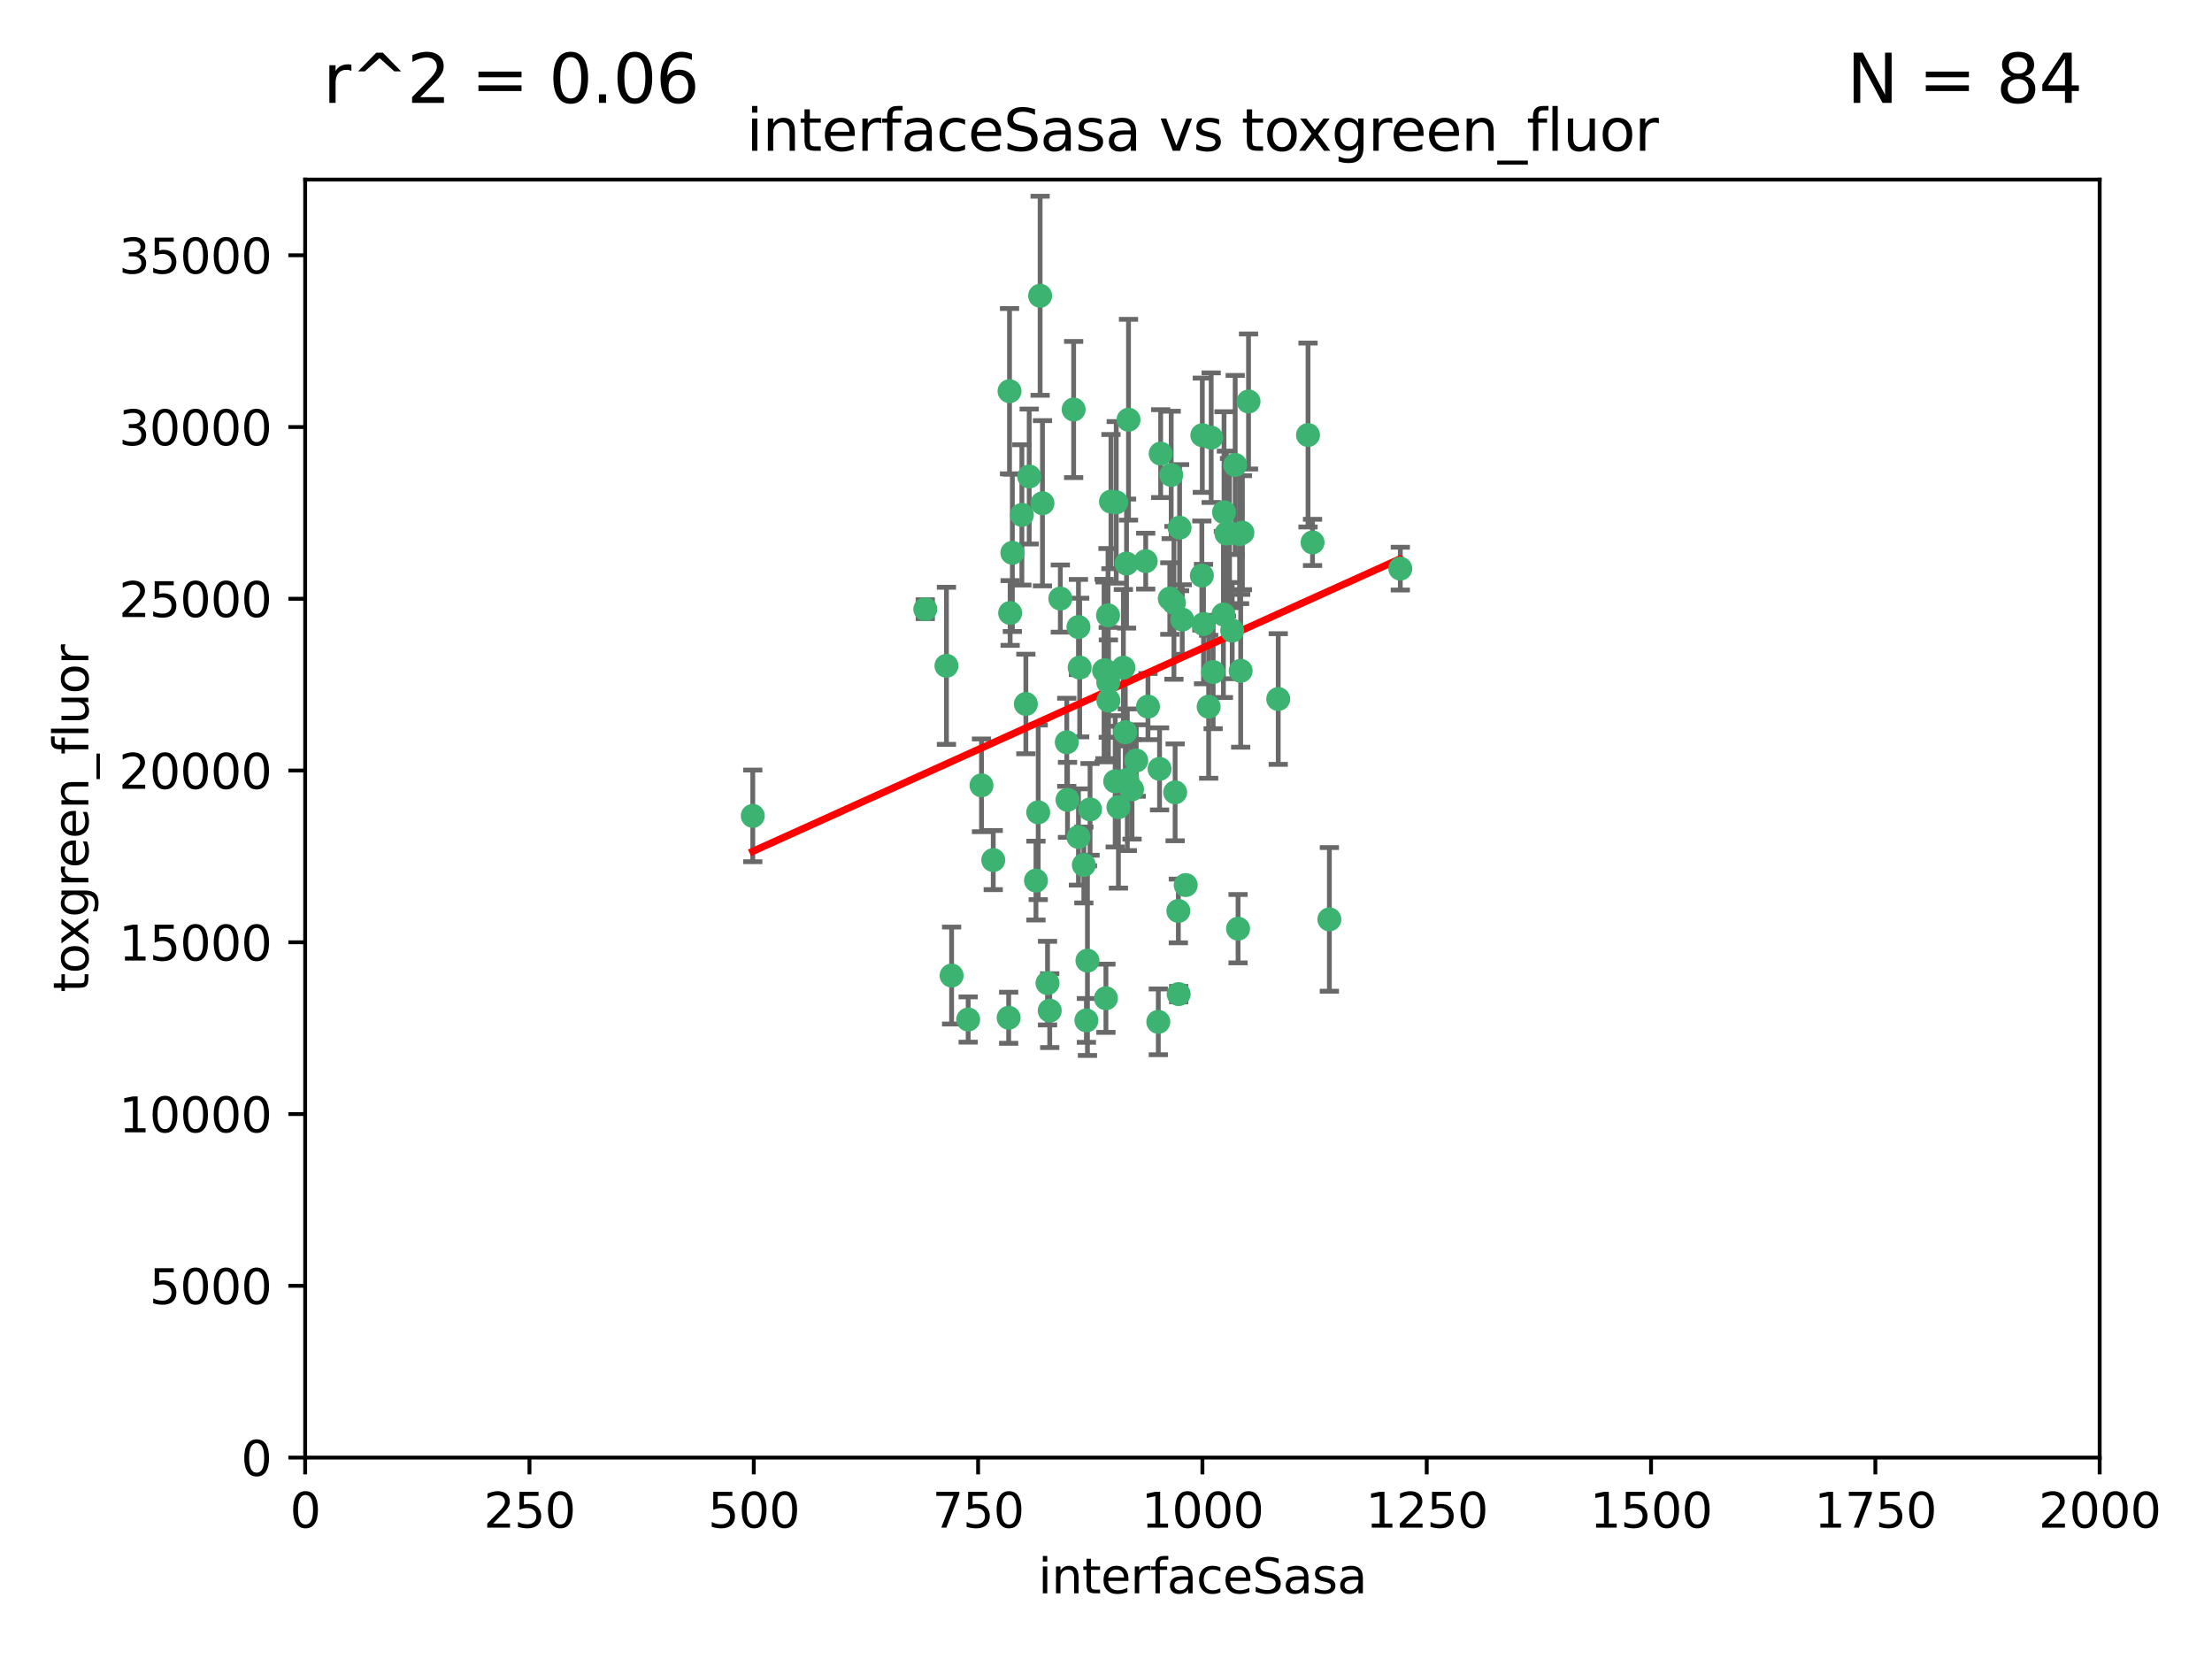 <?xml version="1.0" encoding="utf-8" standalone="no"?>
<!DOCTYPE svg PUBLIC "-//W3C//DTD SVG 1.1//EN"
  "http://www.w3.org/Graphics/SVG/1.1/DTD/svg11.dtd">
<svg xmlns:xlink="http://www.w3.org/1999/xlink" width="460.8pt" height="345.6pt" viewBox="0 0 460.8 345.6" xmlns="http://www.w3.org/2000/svg" version="1.1">
 <defs>
  <style type="text/css">*{stroke-linejoin: round; stroke-linecap: butt}</style>
 </defs>
 <g id="figure_1">
  <g id="patch_1">
   <path d="M 0 345.6 
L 460.8 345.6 
L 460.8 0 
L 0 0 
z
" style="fill: #ffffff"/>
  </g>
  <g id="axes_1">
   <g id="patch_2">
    <path d="M 63.571 303.64 
L 437.4 303.64 
L 437.4 37.411 
L 63.571 37.411 
z
" style="fill: #ffffff"/>
   </g>
   <g id="PathCollection_1">
    <defs>
     <path id="me0c56ef239" d="M 0 1.118 
C 0.297 1.118 0.581 1 0.791 0.791 
C 1 0.581 1.118 0.297 1.118 0 
C 1.118 -0.297 1 -0.581 0.791 -0.791 
C 0.581 -1 0.297 -1.118 0 -1.118 
C -0.297 -1.118 -0.581 -1 -0.791 -0.791 
C -1 -0.581 -1.118 -0.297 -1.118 0 
C -1.118 0.297 -1 0.581 -0.791 0.791 
C -0.581 1 -0.297 1.118 0 1.118 
z
" style="stroke: #3cb371"/>
    </defs>
    <g clip-path="url(#pfa97a66db3)">
     <use xlink:href="#me0c56ef239" x="243.693" y="124.69" style="fill: #3cb371; stroke: #3cb371"/>
     <use xlink:href="#me0c56ef239" x="272.484" y="90.623" style="fill: #3cb371; stroke: #3cb371"/>
     <use xlink:href="#me0c56ef239" x="231.435" y="104.496" style="fill: #3cb371; stroke: #3cb371"/>
     <use xlink:href="#me0c56ef239" x="234.418" y="152.536" style="fill: #3cb371; stroke: #3cb371"/>
     <use xlink:href="#me0c56ef239" x="266.28" y="145.62" style="fill: #3cb371; stroke: #3cb371"/>
     <use xlink:href="#me0c56ef239" x="257.315" y="96.857" style="fill: #3cb371; stroke: #3cb371"/>
     <use xlink:href="#me0c56ef239" x="250.716" y="130.005" style="fill: #3cb371; stroke: #3cb371"/>
     <use xlink:href="#me0c56ef239" x="254.987" y="106.718" style="fill: #3cb371; stroke: #3cb371"/>
     <use xlink:href="#me0c56ef239" x="273.426" y="112.994" style="fill: #3cb371; stroke: #3cb371"/>
     <use xlink:href="#me0c56ef239" x="220.886" y="124.689" style="fill: #3cb371; stroke: #3cb371"/>
     <use xlink:href="#me0c56ef239" x="214.404" y="99.267" style="fill: #3cb371; stroke: #3cb371"/>
     <use xlink:href="#me0c56ef239" x="212.875" y="107.264" style="fill: #3cb371; stroke: #3cb371"/>
     <use xlink:href="#me0c56ef239" x="241.787" y="94.5" style="fill: #3cb371; stroke: #3cb371"/>
     <use xlink:href="#me0c56ef239" x="252.721" y="139.999" style="fill: #3cb371; stroke: #3cb371"/>
     <use xlink:href="#me0c56ef239" x="252.312" y="91.178" style="fill: #3cb371; stroke: #3cb371"/>
     <use xlink:href="#me0c56ef239" x="258.229" y="111.261" style="fill: #3cb371; stroke: #3cb371"/>
     <use xlink:href="#me0c56ef239" x="223.66" y="85.309" style="fill: #3cb371; stroke: #3cb371"/>
     <use xlink:href="#me0c56ef239" x="232.987" y="168.143" style="fill: #3cb371; stroke: #3cb371"/>
     <use xlink:href="#me0c56ef239" x="241.557" y="160.173" style="fill: #3cb371; stroke: #3cb371"/>
     <use xlink:href="#me0c56ef239" x="230.869" y="142.145" style="fill: #3cb371; stroke: #3cb371"/>
     <use xlink:href="#me0c56ef239" x="230.194" y="139.64" style="fill: #3cb371; stroke: #3cb371"/>
     <use xlink:href="#me0c56ef239" x="251.785" y="147.225" style="fill: #3cb371; stroke: #3cb371"/>
     <use xlink:href="#me0c56ef239" x="234.68" y="117.402" style="fill: #3cb371; stroke: #3cb371"/>
     <use xlink:href="#me0c56ef239" x="246.284" y="129.063" style="fill: #3cb371; stroke: #3cb371"/>
     <use xlink:href="#me0c56ef239" x="255.489" y="111.157" style="fill: #3cb371; stroke: #3cb371"/>
     <use xlink:href="#me0c56ef239" x="256.689" y="131.368" style="fill: #3cb371; stroke: #3cb371"/>
     <use xlink:href="#me0c56ef239" x="254.858" y="128.013" style="fill: #3cb371; stroke: #3cb371"/>
     <use xlink:href="#me0c56ef239" x="244.553" y="125.579" style="fill: #3cb371; stroke: #3cb371"/>
     <use xlink:href="#me0c56ef239" x="250.368" y="119.895" style="fill: #3cb371; stroke: #3cb371"/>
     <use xlink:href="#me0c56ef239" x="243.983" y="98.934" style="fill: #3cb371; stroke: #3cb371"/>
     <use xlink:href="#me0c56ef239" x="235.088" y="87.434" style="fill: #3cb371; stroke: #3cb371"/>
     <use xlink:href="#me0c56ef239" x="232.318" y="162.759" style="fill: #3cb371; stroke: #3cb371"/>
     <use xlink:href="#me0c56ef239" x="258.816" y="110.968" style="fill: #3cb371; stroke: #3cb371"/>
     <use xlink:href="#me0c56ef239" x="256.134" y="111.045" style="fill: #3cb371; stroke: #3cb371"/>
     <use xlink:href="#me0c56ef239" x="232.534" y="104.651" style="fill: #3cb371; stroke: #3cb371"/>
     <use xlink:href="#me0c56ef239" x="234.02" y="139.091" style="fill: #3cb371; stroke: #3cb371"/>
     <use xlink:href="#me0c56ef239" x="238.669" y="116.895" style="fill: #3cb371; stroke: #3cb371"/>
     <use xlink:href="#me0c56ef239" x="210.43" y="127.696" style="fill: #3cb371; stroke: #3cb371"/>
     <use xlink:href="#me0c56ef239" x="226.319" y="212.57" style="fill: #3cb371; stroke: #3cb371"/>
     <use xlink:href="#me0c56ef239" x="217.166" y="104.837" style="fill: #3cb371; stroke: #3cb371"/>
     <use xlink:href="#me0c56ef239" x="245.731" y="109.922" style="fill: #3cb371; stroke: #3cb371"/>
     <use xlink:href="#me0c56ef239" x="222.381" y="166.622" style="fill: #3cb371; stroke: #3cb371"/>
     <use xlink:href="#me0c56ef239" x="216.677" y="61.614" style="fill: #3cb371; stroke: #3cb371"/>
     <use xlink:href="#me0c56ef239" x="258.456" y="139.744" style="fill: #3cb371; stroke: #3cb371"/>
     <use xlink:href="#me0c56ef239" x="291.711" y="118.457" style="fill: #3cb371; stroke: #3cb371"/>
     <use xlink:href="#me0c56ef239" x="224.916" y="139.063" style="fill: #3cb371; stroke: #3cb371"/>
     <use xlink:href="#me0c56ef239" x="260.091" y="83.639" style="fill: #3cb371; stroke: #3cb371"/>
     <use xlink:href="#me0c56ef239" x="250.465" y="90.667" style="fill: #3cb371; stroke: #3cb371"/>
     <use xlink:href="#me0c56ef239" x="204.462" y="163.599" style="fill: #3cb371; stroke: #3cb371"/>
     <use xlink:href="#me0c56ef239" x="218.677" y="210.534" style="fill: #3cb371; stroke: #3cb371"/>
     <use xlink:href="#me0c56ef239" x="201.688" y="212.385" style="fill: #3cb371; stroke: #3cb371"/>
     <use xlink:href="#me0c56ef239" x="241.295" y="212.869" style="fill: #3cb371; stroke: #3cb371"/>
     <use xlink:href="#me0c56ef239" x="210.123" y="212.018" style="fill: #3cb371; stroke: #3cb371"/>
     <use xlink:href="#me0c56ef239" x="192.753" y="126.902" style="fill: #3cb371; stroke: #3cb371"/>
     <use xlink:href="#me0c56ef239" x="222.228" y="154.63" style="fill: #3cb371; stroke: #3cb371"/>
     <use xlink:href="#me0c56ef239" x="230.822" y="128.187" style="fill: #3cb371; stroke: #3cb371"/>
     <use xlink:href="#me0c56ef239" x="210.301" y="81.492" style="fill: #3cb371; stroke: #3cb371"/>
     <use xlink:href="#me0c56ef239" x="224.662" y="174.36" style="fill: #3cb371; stroke: #3cb371"/>
     <use xlink:href="#me0c56ef239" x="236.699" y="158.432" style="fill: #3cb371; stroke: #3cb371"/>
     <use xlink:href="#me0c56ef239" x="230.901" y="145.94" style="fill: #3cb371; stroke: #3cb371"/>
     <use xlink:href="#me0c56ef239" x="213.706" y="146.651" style="fill: #3cb371; stroke: #3cb371"/>
     <use xlink:href="#me0c56ef239" x="245.473" y="189.768" style="fill: #3cb371; stroke: #3cb371"/>
     <use xlink:href="#me0c56ef239" x="206.91" y="179.173" style="fill: #3cb371; stroke: #3cb371"/>
     <use xlink:href="#me0c56ef239" x="218.219" y="204.805" style="fill: #3cb371; stroke: #3cb371"/>
     <use xlink:href="#me0c56ef239" x="226.534" y="200.119" style="fill: #3cb371; stroke: #3cb371"/>
     <use xlink:href="#me0c56ef239" x="215.811" y="183.443" style="fill: #3cb371; stroke: #3cb371"/>
     <use xlink:href="#me0c56ef239" x="224.662" y="130.623" style="fill: #3cb371; stroke: #3cb371"/>
     <use xlink:href="#me0c56ef239" x="239.146" y="147.201" style="fill: #3cb371; stroke: #3cb371"/>
     <use xlink:href="#me0c56ef239" x="244.803" y="165.057" style="fill: #3cb371; stroke: #3cb371"/>
     <use xlink:href="#me0c56ef239" x="216.278" y="169.223" style="fill: #3cb371; stroke: #3cb371"/>
     <use xlink:href="#me0c56ef239" x="245.536" y="207.089" style="fill: #3cb371; stroke: #3cb371"/>
     <use xlink:href="#me0c56ef239" x="198.237" y="203.222" style="fill: #3cb371; stroke: #3cb371"/>
     <use xlink:href="#me0c56ef239" x="235.826" y="164.427" style="fill: #3cb371; stroke: #3cb371"/>
     <use xlink:href="#me0c56ef239" x="230.385" y="207.956" style="fill: #3cb371; stroke: #3cb371"/>
     <use xlink:href="#me0c56ef239" x="276.932" y="191.526" style="fill: #3cb371; stroke: #3cb371"/>
     <use xlink:href="#me0c56ef239" x="257.91" y="193.465" style="fill: #3cb371; stroke: #3cb371"/>
     <use xlink:href="#me0c56ef239" x="247.005" y="184.376" style="fill: #3cb371; stroke: #3cb371"/>
     <use xlink:href="#me0c56ef239" x="229.998" y="139.694" style="fill: #3cb371; stroke: #3cb371"/>
     <use xlink:href="#me0c56ef239" x="227.078" y="168.609" style="fill: #3cb371; stroke: #3cb371"/>
     <use xlink:href="#me0c56ef239" x="234.846" y="162.431" style="fill: #3cb371; stroke: #3cb371"/>
     <use xlink:href="#me0c56ef239" x="210.895" y="115.163" style="fill: #3cb371; stroke: #3cb371"/>
     <use xlink:href="#me0c56ef239" x="197.163" y="138.702" style="fill: #3cb371; stroke: #3cb371"/>
     <use xlink:href="#me0c56ef239" x="225.785" y="180.193" style="fill: #3cb371; stroke: #3cb371"/>
     <use xlink:href="#me0c56ef239" x="156.817" y="169.96" style="fill: #3cb371; stroke: #3cb371"/>
    </g>
   </g>
   <g id="matplotlib.axis_1">
    <g id="xtick_1">
     <g id="line2d_1">
      <defs>
       <path id="m627fb25e70" d="M 0 0 
L 0 3.5 
" style="stroke: #000000; stroke-width: 0.8"/>
      </defs>
      <g>
       <use xlink:href="#m627fb25e70" x="63.571" y="303.64" style="stroke: #000000; stroke-width: 0.8"/>
      </g>
     </g>
     <g id="text_1">
      <!-- 0 -->
      <g transform="translate(60.39 318.238)scale(0.1 -0.1)">
       <defs>
        <path id="DejaVuSans-30" d="M 2034 4250 
Q 1547 4250 1301 3770 
Q 1056 3291 1056 2328 
Q 1056 1369 1301 889 
Q 1547 409 2034 409 
Q 2525 409 2770 889 
Q 3016 1369 3016 2328 
Q 3016 3291 2770 3770 
Q 2525 4250 2034 4250 
z
M 2034 4750 
Q 2819 4750 3233 4129 
Q 3647 3509 3647 2328 
Q 3647 1150 3233 529 
Q 2819 -91 2034 -91 
Q 1250 -91 836 529 
Q 422 1150 422 2328 
Q 422 3509 836 4129 
Q 1250 4750 2034 4750 
z
" transform="scale(0.016)"/>
       </defs>
       <use xlink:href="#DejaVuSans-30"/>
      </g>
     </g>
    </g>
    <g id="xtick_2">
     <g id="line2d_2">
      <g>
       <use xlink:href="#m627fb25e70" x="110.3" y="303.64" style="stroke: #000000; stroke-width: 0.8"/>
      </g>
     </g>
     <g id="text_2">
      <!-- 250 -->
      <g transform="translate(100.756 318.238)scale(0.1 -0.1)">
       <defs>
        <path id="DejaVuSans-32" d="M 1228 531 
L 3431 531 
L 3431 0 
L 469 0 
L 469 531 
Q 828 903 1448 1529 
Q 2069 2156 2228 2338 
Q 2531 2678 2651 2914 
Q 2772 3150 2772 3378 
Q 2772 3750 2511 3984 
Q 2250 4219 1831 4219 
Q 1534 4219 1204 4116 
Q 875 4013 500 3803 
L 500 4441 
Q 881 4594 1212 4672 
Q 1544 4750 1819 4750 
Q 2544 4750 2975 4387 
Q 3406 4025 3406 3419 
Q 3406 3131 3298 2873 
Q 3191 2616 2906 2266 
Q 2828 2175 2409 1742 
Q 1991 1309 1228 531 
z
" transform="scale(0.016)"/>
        <path id="DejaVuSans-35" d="M 691 4666 
L 3169 4666 
L 3169 4134 
L 1269 4134 
L 1269 2991 
Q 1406 3038 1543 3061 
Q 1681 3084 1819 3084 
Q 2600 3084 3056 2656 
Q 3513 2228 3513 1497 
Q 3513 744 3044 326 
Q 2575 -91 1722 -91 
Q 1428 -91 1123 -41 
Q 819 9 494 109 
L 494 744 
Q 775 591 1075 516 
Q 1375 441 1709 441 
Q 2250 441 2565 725 
Q 2881 1009 2881 1497 
Q 2881 1984 2565 2268 
Q 2250 2553 1709 2553 
Q 1456 2553 1204 2497 
Q 953 2441 691 2322 
L 691 4666 
z
" transform="scale(0.016)"/>
       </defs>
       <use xlink:href="#DejaVuSans-32"/>
       <use xlink:href="#DejaVuSans-35" x="63.623"/>
       <use xlink:href="#DejaVuSans-30" x="127.246"/>
      </g>
     </g>
    </g>
    <g id="xtick_3">
     <g id="line2d_3">
      <g>
       <use xlink:href="#m627fb25e70" x="157.028" y="303.64" style="stroke: #000000; stroke-width: 0.8"/>
      </g>
     </g>
     <g id="text_3">
      <!-- 500 -->
      <g transform="translate(147.485 318.238)scale(0.1 -0.1)">
       <use xlink:href="#DejaVuSans-35"/>
       <use xlink:href="#DejaVuSans-30" x="63.623"/>
       <use xlink:href="#DejaVuSans-30" x="127.246"/>
      </g>
     </g>
    </g>
    <g id="xtick_4">
     <g id="line2d_4">
      <g>
       <use xlink:href="#m627fb25e70" x="203.757" y="303.64" style="stroke: #000000; stroke-width: 0.8"/>
      </g>
     </g>
     <g id="text_4">
      <!-- 750 -->
      <g transform="translate(194.213 318.238)scale(0.1 -0.1)">
       <defs>
        <path id="DejaVuSans-37" d="M 525 4666 
L 3525 4666 
L 3525 4397 
L 1831 0 
L 1172 0 
L 2766 4134 
L 525 4134 
L 525 4666 
z
" transform="scale(0.016)"/>
       </defs>
       <use xlink:href="#DejaVuSans-37"/>
       <use xlink:href="#DejaVuSans-35" x="63.623"/>
       <use xlink:href="#DejaVuSans-30" x="127.246"/>
      </g>
     </g>
    </g>
    <g id="xtick_5">
     <g id="line2d_5">
      <g>
       <use xlink:href="#m627fb25e70" x="250.486" y="303.64" style="stroke: #000000; stroke-width: 0.8"/>
      </g>
     </g>
     <g id="text_5">
      <!-- 1000 -->
      <g transform="translate(237.761 318.238)scale(0.1 -0.1)">
       <defs>
        <path id="DejaVuSans-31" d="M 794 531 
L 1825 531 
L 1825 4091 
L 703 3866 
L 703 4441 
L 1819 4666 
L 2450 4666 
L 2450 531 
L 3481 531 
L 3481 0 
L 794 0 
L 794 531 
z
" transform="scale(0.016)"/>
       </defs>
       <use xlink:href="#DejaVuSans-31"/>
       <use xlink:href="#DejaVuSans-30" x="63.623"/>
       <use xlink:href="#DejaVuSans-30" x="127.246"/>
       <use xlink:href="#DejaVuSans-30" x="190.869"/>
      </g>
     </g>
    </g>
    <g id="xtick_6">
     <g id="line2d_6">
      <g>
       <use xlink:href="#m627fb25e70" x="297.214" y="303.64" style="stroke: #000000; stroke-width: 0.8"/>
      </g>
     </g>
     <g id="text_6">
      <!-- 1250 -->
      <g transform="translate(284.489 318.238)scale(0.1 -0.1)">
       <use xlink:href="#DejaVuSans-31"/>
       <use xlink:href="#DejaVuSans-32" x="63.623"/>
       <use xlink:href="#DejaVuSans-35" x="127.246"/>
       <use xlink:href="#DejaVuSans-30" x="190.869"/>
      </g>
     </g>
    </g>
    <g id="xtick_7">
     <g id="line2d_7">
      <g>
       <use xlink:href="#m627fb25e70" x="343.943" y="303.64" style="stroke: #000000; stroke-width: 0.8"/>
      </g>
     </g>
     <g id="text_7">
      <!-- 1500 -->
      <g transform="translate(331.218 318.238)scale(0.1 -0.1)">
       <use xlink:href="#DejaVuSans-31"/>
       <use xlink:href="#DejaVuSans-35" x="63.623"/>
       <use xlink:href="#DejaVuSans-30" x="127.246"/>
       <use xlink:href="#DejaVuSans-30" x="190.869"/>
      </g>
     </g>
    </g>
    <g id="xtick_8">
     <g id="line2d_8">
      <g>
       <use xlink:href="#m627fb25e70" x="390.671" y="303.64" style="stroke: #000000; stroke-width: 0.8"/>
      </g>
     </g>
     <g id="text_8">
      <!-- 1750 -->
      <g transform="translate(377.946 318.238)scale(0.1 -0.1)">
       <use xlink:href="#DejaVuSans-31"/>
       <use xlink:href="#DejaVuSans-37" x="63.623"/>
       <use xlink:href="#DejaVuSans-35" x="127.246"/>
       <use xlink:href="#DejaVuSans-30" x="190.869"/>
      </g>
     </g>
    </g>
    <g id="xtick_9">
     <g id="line2d_9">
      <g>
       <use xlink:href="#m627fb25e70" x="437.4" y="303.64" style="stroke: #000000; stroke-width: 0.8"/>
      </g>
     </g>
     <g id="text_9">
      <!-- 2000 -->
      <g transform="translate(424.675 318.238)scale(0.1 -0.1)">
       <use xlink:href="#DejaVuSans-32"/>
       <use xlink:href="#DejaVuSans-30" x="63.623"/>
       <use xlink:href="#DejaVuSans-30" x="127.246"/>
       <use xlink:href="#DejaVuSans-30" x="190.869"/>
      </g>
     </g>
    </g>
    <g id="text_10">
     <!-- interfaceSasa -->
     <g transform="translate(216.279 331.917)scale(0.1 -0.1)">
      <defs>
       <path id="DejaVuSans-69" d="M 603 3500 
L 1178 3500 
L 1178 0 
L 603 0 
L 603 3500 
z
M 603 4863 
L 1178 4863 
L 1178 4134 
L 603 4134 
L 603 4863 
z
" transform="scale(0.016)"/>
       <path id="DejaVuSans-6e" d="M 3513 2113 
L 3513 0 
L 2938 0 
L 2938 2094 
Q 2938 2591 2744 2837 
Q 2550 3084 2163 3084 
Q 1697 3084 1428 2787 
Q 1159 2491 1159 1978 
L 1159 0 
L 581 0 
L 581 3500 
L 1159 3500 
L 1159 2956 
Q 1366 3272 1645 3428 
Q 1925 3584 2291 3584 
Q 2894 3584 3203 3211 
Q 3513 2838 3513 2113 
z
" transform="scale(0.016)"/>
       <path id="DejaVuSans-74" d="M 1172 4494 
L 1172 3500 
L 2356 3500 
L 2356 3053 
L 1172 3053 
L 1172 1153 
Q 1172 725 1289 603 
Q 1406 481 1766 481 
L 2356 481 
L 2356 0 
L 1766 0 
Q 1100 0 847 248 
Q 594 497 594 1153 
L 594 3053 
L 172 3053 
L 172 3500 
L 594 3500 
L 594 4494 
L 1172 4494 
z
" transform="scale(0.016)"/>
       <path id="DejaVuSans-65" d="M 3597 1894 
L 3597 1613 
L 953 1613 
Q 991 1019 1311 708 
Q 1631 397 2203 397 
Q 2534 397 2845 478 
Q 3156 559 3463 722 
L 3463 178 
Q 3153 47 2828 -22 
Q 2503 -91 2169 -91 
Q 1331 -91 842 396 
Q 353 884 353 1716 
Q 353 2575 817 3079 
Q 1281 3584 2069 3584 
Q 2775 3584 3186 3129 
Q 3597 2675 3597 1894 
z
M 3022 2063 
Q 3016 2534 2758 2815 
Q 2500 3097 2075 3097 
Q 1594 3097 1305 2825 
Q 1016 2553 972 2059 
L 3022 2063 
z
" transform="scale(0.016)"/>
       <path id="DejaVuSans-72" d="M 2631 2963 
Q 2534 3019 2420 3045 
Q 2306 3072 2169 3072 
Q 1681 3072 1420 2755 
Q 1159 2438 1159 1844 
L 1159 0 
L 581 0 
L 581 3500 
L 1159 3500 
L 1159 2956 
Q 1341 3275 1631 3429 
Q 1922 3584 2338 3584 
Q 2397 3584 2469 3576 
Q 2541 3569 2628 3553 
L 2631 2963 
z
" transform="scale(0.016)"/>
       <path id="DejaVuSans-66" d="M 2375 4863 
L 2375 4384 
L 1825 4384 
Q 1516 4384 1395 4259 
Q 1275 4134 1275 3809 
L 1275 3500 
L 2222 3500 
L 2222 3053 
L 1275 3053 
L 1275 0 
L 697 0 
L 697 3053 
L 147 3053 
L 147 3500 
L 697 3500 
L 697 3744 
Q 697 4328 969 4595 
Q 1241 4863 1831 4863 
L 2375 4863 
z
" transform="scale(0.016)"/>
       <path id="DejaVuSans-61" d="M 2194 1759 
Q 1497 1759 1228 1600 
Q 959 1441 959 1056 
Q 959 750 1161 570 
Q 1363 391 1709 391 
Q 2188 391 2477 730 
Q 2766 1069 2766 1631 
L 2766 1759 
L 2194 1759 
z
M 3341 1997 
L 3341 0 
L 2766 0 
L 2766 531 
Q 2569 213 2275 61 
Q 1981 -91 1556 -91 
Q 1019 -91 701 211 
Q 384 513 384 1019 
Q 384 1609 779 1909 
Q 1175 2209 1959 2209 
L 2766 2209 
L 2766 2266 
Q 2766 2663 2505 2880 
Q 2244 3097 1772 3097 
Q 1472 3097 1187 3025 
Q 903 2953 641 2809 
L 641 3341 
Q 956 3463 1253 3523 
Q 1550 3584 1831 3584 
Q 2591 3584 2966 3190 
Q 3341 2797 3341 1997 
z
" transform="scale(0.016)"/>
       <path id="DejaVuSans-63" d="M 3122 3366 
L 3122 2828 
Q 2878 2963 2633 3030 
Q 2388 3097 2138 3097 
Q 1578 3097 1268 2742 
Q 959 2388 959 1747 
Q 959 1106 1268 751 
Q 1578 397 2138 397 
Q 2388 397 2633 464 
Q 2878 531 3122 666 
L 3122 134 
Q 2881 22 2623 -34 
Q 2366 -91 2075 -91 
Q 1284 -91 818 406 
Q 353 903 353 1747 
Q 353 2603 823 3093 
Q 1294 3584 2113 3584 
Q 2378 3584 2631 3529 
Q 2884 3475 3122 3366 
z
" transform="scale(0.016)"/>
       <path id="DejaVuSans-53" d="M 3425 4513 
L 3425 3897 
Q 3066 4069 2747 4153 
Q 2428 4238 2131 4238 
Q 1616 4238 1336 4038 
Q 1056 3838 1056 3469 
Q 1056 3159 1242 3001 
Q 1428 2844 1947 2747 
L 2328 2669 
Q 3034 2534 3370 2195 
Q 3706 1856 3706 1288 
Q 3706 609 3251 259 
Q 2797 -91 1919 -91 
Q 1588 -91 1214 -16 
Q 841 59 441 206 
L 441 856 
Q 825 641 1194 531 
Q 1563 422 1919 422 
Q 2459 422 2753 634 
Q 3047 847 3047 1241 
Q 3047 1584 2836 1778 
Q 2625 1972 2144 2069 
L 1759 2144 
Q 1053 2284 737 2584 
Q 422 2884 422 3419 
Q 422 4038 858 4394 
Q 1294 4750 2059 4750 
Q 2388 4750 2728 4690 
Q 3069 4631 3425 4513 
z
" transform="scale(0.016)"/>
       <path id="DejaVuSans-73" d="M 2834 3397 
L 2834 2853 
Q 2591 2978 2328 3040 
Q 2066 3103 1784 3103 
Q 1356 3103 1142 2972 
Q 928 2841 928 2578 
Q 928 2378 1081 2264 
Q 1234 2150 1697 2047 
L 1894 2003 
Q 2506 1872 2764 1633 
Q 3022 1394 3022 966 
Q 3022 478 2636 193 
Q 2250 -91 1575 -91 
Q 1294 -91 989 -36 
Q 684 19 347 128 
L 347 722 
Q 666 556 975 473 
Q 1284 391 1588 391 
Q 1994 391 2212 530 
Q 2431 669 2431 922 
Q 2431 1156 2273 1281 
Q 2116 1406 1581 1522 
L 1381 1569 
Q 847 1681 609 1914 
Q 372 2147 372 2553 
Q 372 3047 722 3315 
Q 1072 3584 1716 3584 
Q 2034 3584 2315 3537 
Q 2597 3491 2834 3397 
z
" transform="scale(0.016)"/>
      </defs>
      <use xlink:href="#DejaVuSans-69"/>
      <use xlink:href="#DejaVuSans-6e" x="27.783"/>
      <use xlink:href="#DejaVuSans-74" x="91.162"/>
      <use xlink:href="#DejaVuSans-65" x="130.371"/>
      <use xlink:href="#DejaVuSans-72" x="191.895"/>
      <use xlink:href="#DejaVuSans-66" x="233.008"/>
      <use xlink:href="#DejaVuSans-61" x="268.213"/>
      <use xlink:href="#DejaVuSans-63" x="329.492"/>
      <use xlink:href="#DejaVuSans-65" x="384.473"/>
      <use xlink:href="#DejaVuSans-53" x="445.996"/>
      <use xlink:href="#DejaVuSans-61" x="509.473"/>
      <use xlink:href="#DejaVuSans-73" x="570.752"/>
      <use xlink:href="#DejaVuSans-61" x="622.852"/>
     </g>
    </g>
   </g>
   <g id="matplotlib.axis_2">
    <g id="ytick_1">
     <g id="line2d_10">
      <defs>
       <path id="mdf346ed58d" d="M 0 0 
L -3.5 0 
" style="stroke: #000000; stroke-width: 0.8"/>
      </defs>
      <g>
       <use xlink:href="#mdf346ed58d" x="63.571" y="303.64" style="stroke: #000000; stroke-width: 0.8"/>
      </g>
     </g>
     <g id="text_11">
      <!-- 0 -->
      <g transform="translate(50.209 307.439)scale(0.1 -0.1)">
       <use xlink:href="#DejaVuSans-30"/>
      </g>
     </g>
    </g>
    <g id="ytick_2">
     <g id="line2d_11">
      <g>
       <use xlink:href="#mdf346ed58d" x="63.571" y="267.859" style="stroke: #000000; stroke-width: 0.8"/>
      </g>
     </g>
     <g id="text_12">
      <!-- 5000 -->
      <g transform="translate(31.121 271.658)scale(0.1 -0.1)">
       <use xlink:href="#DejaVuSans-35"/>
       <use xlink:href="#DejaVuSans-30" x="63.623"/>
       <use xlink:href="#DejaVuSans-30" x="127.246"/>
       <use xlink:href="#DejaVuSans-30" x="190.869"/>
      </g>
     </g>
    </g>
    <g id="ytick_3">
     <g id="line2d_12">
      <g>
       <use xlink:href="#mdf346ed58d" x="63.571" y="232.078" style="stroke: #000000; stroke-width: 0.8"/>
      </g>
     </g>
     <g id="text_13">
      <!-- 10000 -->
      <g transform="translate(24.759 235.878)scale(0.1 -0.1)">
       <use xlink:href="#DejaVuSans-31"/>
       <use xlink:href="#DejaVuSans-30" x="63.623"/>
       <use xlink:href="#DejaVuSans-30" x="127.246"/>
       <use xlink:href="#DejaVuSans-30" x="190.869"/>
       <use xlink:href="#DejaVuSans-30" x="254.492"/>
      </g>
     </g>
    </g>
    <g id="ytick_4">
     <g id="line2d_13">
      <g>
       <use xlink:href="#mdf346ed58d" x="63.571" y="196.298" style="stroke: #000000; stroke-width: 0.8"/>
      </g>
     </g>
     <g id="text_14">
      <!-- 15000 -->
      <g transform="translate(24.759 200.097)scale(0.1 -0.1)">
       <use xlink:href="#DejaVuSans-31"/>
       <use xlink:href="#DejaVuSans-35" x="63.623"/>
       <use xlink:href="#DejaVuSans-30" x="127.246"/>
       <use xlink:href="#DejaVuSans-30" x="190.869"/>
       <use xlink:href="#DejaVuSans-30" x="254.492"/>
      </g>
     </g>
    </g>
    <g id="ytick_5">
     <g id="line2d_14">
      <g>
       <use xlink:href="#mdf346ed58d" x="63.571" y="160.517" style="stroke: #000000; stroke-width: 0.8"/>
      </g>
     </g>
     <g id="text_15">
      <!-- 20000 -->
      <g transform="translate(24.759 164.316)scale(0.1 -0.1)">
       <use xlink:href="#DejaVuSans-32"/>
       <use xlink:href="#DejaVuSans-30" x="63.623"/>
       <use xlink:href="#DejaVuSans-30" x="127.246"/>
       <use xlink:href="#DejaVuSans-30" x="190.869"/>
       <use xlink:href="#DejaVuSans-30" x="254.492"/>
      </g>
     </g>
    </g>
    <g id="ytick_6">
     <g id="line2d_15">
      <g>
       <use xlink:href="#mdf346ed58d" x="63.571" y="124.736" style="stroke: #000000; stroke-width: 0.8"/>
      </g>
     </g>
     <g id="text_16">
      <!-- 25000 -->
      <g transform="translate(24.759 128.535)scale(0.1 -0.1)">
       <use xlink:href="#DejaVuSans-32"/>
       <use xlink:href="#DejaVuSans-35" x="63.623"/>
       <use xlink:href="#DejaVuSans-30" x="127.246"/>
       <use xlink:href="#DejaVuSans-30" x="190.869"/>
       <use xlink:href="#DejaVuSans-30" x="254.492"/>
      </g>
     </g>
    </g>
    <g id="ytick_7">
     <g id="line2d_16">
      <g>
       <use xlink:href="#mdf346ed58d" x="63.571" y="88.955" style="stroke: #000000; stroke-width: 0.8"/>
      </g>
     </g>
     <g id="text_17">
      <!-- 30000 -->
      <g transform="translate(24.759 92.754)scale(0.1 -0.1)">
       <defs>
        <path id="DejaVuSans-33" d="M 2597 2516 
Q 3050 2419 3304 2112 
Q 3559 1806 3559 1356 
Q 3559 666 3084 287 
Q 2609 -91 1734 -91 
Q 1441 -91 1130 -33 
Q 819 25 488 141 
L 488 750 
Q 750 597 1062 519 
Q 1375 441 1716 441 
Q 2309 441 2620 675 
Q 2931 909 2931 1356 
Q 2931 1769 2642 2001 
Q 2353 2234 1838 2234 
L 1294 2234 
L 1294 2753 
L 1863 2753 
Q 2328 2753 2575 2939 
Q 2822 3125 2822 3475 
Q 2822 3834 2567 4026 
Q 2313 4219 1838 4219 
Q 1578 4219 1281 4162 
Q 984 4106 628 3988 
L 628 4550 
Q 988 4650 1302 4700 
Q 1616 4750 1894 4750 
Q 2613 4750 3031 4423 
Q 3450 4097 3450 3541 
Q 3450 3153 3228 2886 
Q 3006 2619 2597 2516 
z
" transform="scale(0.016)"/>
       </defs>
       <use xlink:href="#DejaVuSans-33"/>
       <use xlink:href="#DejaVuSans-30" x="63.623"/>
       <use xlink:href="#DejaVuSans-30" x="127.246"/>
       <use xlink:href="#DejaVuSans-30" x="190.869"/>
       <use xlink:href="#DejaVuSans-30" x="254.492"/>
      </g>
     </g>
    </g>
    <g id="ytick_8">
     <g id="line2d_17">
      <g>
       <use xlink:href="#mdf346ed58d" x="63.571" y="53.174" style="stroke: #000000; stroke-width: 0.8"/>
      </g>
     </g>
     <g id="text_18">
      <!-- 35000 -->
      <g transform="translate(24.759 56.974)scale(0.1 -0.1)">
       <use xlink:href="#DejaVuSans-33"/>
       <use xlink:href="#DejaVuSans-35" x="63.623"/>
       <use xlink:href="#DejaVuSans-30" x="127.246"/>
       <use xlink:href="#DejaVuSans-30" x="190.869"/>
       <use xlink:href="#DejaVuSans-30" x="254.492"/>
      </g>
     </g>
    </g>
    <g id="text_19">
     <!-- toxgreen_fluor -->
     <g transform="translate(18.401 206.72)rotate(-90)scale(0.1 -0.1)">
      <defs>
       <path id="DejaVuSans-6f" d="M 1959 3097 
Q 1497 3097 1228 2736 
Q 959 2375 959 1747 
Q 959 1119 1226 758 
Q 1494 397 1959 397 
Q 2419 397 2687 759 
Q 2956 1122 2956 1747 
Q 2956 2369 2687 2733 
Q 2419 3097 1959 3097 
z
M 1959 3584 
Q 2709 3584 3137 3096 
Q 3566 2609 3566 1747 
Q 3566 888 3137 398 
Q 2709 -91 1959 -91 
Q 1206 -91 779 398 
Q 353 888 353 1747 
Q 353 2609 779 3096 
Q 1206 3584 1959 3584 
z
" transform="scale(0.016)"/>
       <path id="DejaVuSans-78" d="M 3513 3500 
L 2247 1797 
L 3578 0 
L 2900 0 
L 1881 1375 
L 863 0 
L 184 0 
L 1544 1831 
L 300 3500 
L 978 3500 
L 1906 2253 
L 2834 3500 
L 3513 3500 
z
" transform="scale(0.016)"/>
       <path id="DejaVuSans-67" d="M 2906 1791 
Q 2906 2416 2648 2759 
Q 2391 3103 1925 3103 
Q 1463 3103 1205 2759 
Q 947 2416 947 1791 
Q 947 1169 1205 825 
Q 1463 481 1925 481 
Q 2391 481 2648 825 
Q 2906 1169 2906 1791 
z
M 3481 434 
Q 3481 -459 3084 -895 
Q 2688 -1331 1869 -1331 
Q 1566 -1331 1297 -1286 
Q 1028 -1241 775 -1147 
L 775 -588 
Q 1028 -725 1275 -790 
Q 1522 -856 1778 -856 
Q 2344 -856 2625 -561 
Q 2906 -266 2906 331 
L 2906 616 
Q 2728 306 2450 153 
Q 2172 0 1784 0 
Q 1141 0 747 490 
Q 353 981 353 1791 
Q 353 2603 747 3093 
Q 1141 3584 1784 3584 
Q 2172 3584 2450 3431 
Q 2728 3278 2906 2969 
L 2906 3500 
L 3481 3500 
L 3481 434 
z
" transform="scale(0.016)"/>
       <path id="DejaVuSans-5f" d="M 3263 -1063 
L 3263 -1509 
L -63 -1509 
L -63 -1063 
L 3263 -1063 
z
" transform="scale(0.016)"/>
       <path id="DejaVuSans-6c" d="M 603 4863 
L 1178 4863 
L 1178 0 
L 603 0 
L 603 4863 
z
" transform="scale(0.016)"/>
       <path id="DejaVuSans-75" d="M 544 1381 
L 544 3500 
L 1119 3500 
L 1119 1403 
Q 1119 906 1312 657 
Q 1506 409 1894 409 
Q 2359 409 2629 706 
Q 2900 1003 2900 1516 
L 2900 3500 
L 3475 3500 
L 3475 0 
L 2900 0 
L 2900 538 
Q 2691 219 2414 64 
Q 2138 -91 1772 -91 
Q 1169 -91 856 284 
Q 544 659 544 1381 
z
M 1991 3584 
L 1991 3584 
z
" transform="scale(0.016)"/>
      </defs>
      <use xlink:href="#DejaVuSans-74"/>
      <use xlink:href="#DejaVuSans-6f" x="39.209"/>
      <use xlink:href="#DejaVuSans-78" x="97.266"/>
      <use xlink:href="#DejaVuSans-67" x="156.445"/>
      <use xlink:href="#DejaVuSans-72" x="219.922"/>
      <use xlink:href="#DejaVuSans-65" x="258.785"/>
      <use xlink:href="#DejaVuSans-65" x="320.309"/>
      <use xlink:href="#DejaVuSans-6e" x="381.832"/>
      <use xlink:href="#DejaVuSans-5f" x="445.211"/>
      <use xlink:href="#DejaVuSans-66" x="495.211"/>
      <use xlink:href="#DejaVuSans-6c" x="530.416"/>
      <use xlink:href="#DejaVuSans-75" x="558.199"/>
      <use xlink:href="#DejaVuSans-6f" x="621.578"/>
      <use xlink:href="#DejaVuSans-72" x="682.76"/>
     </g>
    </g>
   </g>
   <g id="LineCollection_1">
    <path d="M 243.693 132.143 
L 243.693 117.237 
" clip-path="url(#pfa97a66db3)" style="fill: none; stroke: #696969"/>
    <path d="M 272.484 109.781 
L 272.484 71.466 
" clip-path="url(#pfa97a66db3)" style="fill: none; stroke: #696969"/>
    <path d="M 231.435 118.477 
L 231.435 90.515 
" clip-path="url(#pfa97a66db3)" style="fill: none; stroke: #696969"/>
    <path d="M 234.418 166.039 
L 234.418 139.033 
" clip-path="url(#pfa97a66db3)" style="fill: none; stroke: #696969"/>
    <path d="M 266.28 159.229 
L 266.28 132.011 
" clip-path="url(#pfa97a66db3)" style="fill: none; stroke: #696969"/>
    <path d="M 257.315 115.505 
L 257.315 78.209 
" clip-path="url(#pfa97a66db3)" style="fill: none; stroke: #696969"/>
    <path d="M 250.716 142.442 
L 250.716 117.567 
" clip-path="url(#pfa97a66db3)" style="fill: none; stroke: #696969"/>
    <path d="M 254.987 127.664 
L 254.987 85.772 
" clip-path="url(#pfa97a66db3)" style="fill: none; stroke: #696969"/>
    <path d="M 273.426 117.812 
L 273.426 108.176 
" clip-path="url(#pfa97a66db3)" style="fill: none; stroke: #696969"/>
    <path d="M 220.886 131.683 
L 220.886 117.696 
" clip-path="url(#pfa97a66db3)" style="fill: none; stroke: #696969"/>
    <path d="M 214.404 113.322 
L 214.404 85.213 
" clip-path="url(#pfa97a66db3)" style="fill: none; stroke: #696969"/>
    <path d="M 212.875 121.88 
L 212.875 92.647 
" clip-path="url(#pfa97a66db3)" style="fill: none; stroke: #696969"/>
    <path d="M 241.787 103.651 
L 241.787 85.348 
" clip-path="url(#pfa97a66db3)" style="fill: none; stroke: #696969"/>
    <path d="M 252.721 151.798 
L 252.721 128.2 
" clip-path="url(#pfa97a66db3)" style="fill: none; stroke: #696969"/>
    <path d="M 252.312 104.675 
L 252.312 77.682 
" clip-path="url(#pfa97a66db3)" style="fill: none; stroke: #696969"/>
    <path d="M 258.229 125.753 
L 258.229 96.768 
" clip-path="url(#pfa97a66db3)" style="fill: none; stroke: #696969"/>
    <path d="M 223.66 99.491 
L 223.66 71.128 
" clip-path="url(#pfa97a66db3)" style="fill: none; stroke: #696969"/>
    <path d="M 232.987 185.006 
L 232.987 151.281 
" clip-path="url(#pfa97a66db3)" style="fill: none; stroke: #696969"/>
    <path d="M 241.557 168.723 
L 241.557 151.623 
" clip-path="url(#pfa97a66db3)" style="fill: none; stroke: #696969"/>
    <path d="M 230.869 153.587 
L 230.869 130.704 
" clip-path="url(#pfa97a66db3)" style="fill: none; stroke: #696969"/>
    <path d="M 230.194 158.046 
L 230.194 121.234 
" clip-path="url(#pfa97a66db3)" style="fill: none; stroke: #696969"/>
    <path d="M 251.785 162.121 
L 251.785 132.33 
" clip-path="url(#pfa97a66db3)" style="fill: none; stroke: #696969"/>
    <path d="M 234.68 130.841 
L 234.68 103.963 
" clip-path="url(#pfa97a66db3)" style="fill: none; stroke: #696969"/>
    <path d="M 246.284 136.31 
L 246.284 121.816 
" clip-path="url(#pfa97a66db3)" style="fill: none; stroke: #696969"/>
    <path d="M 255.489 128.336 
L 255.489 93.979 
" clip-path="url(#pfa97a66db3)" style="fill: none; stroke: #696969"/>
    <path d="M 256.689 141.39 
L 256.689 121.347 
" clip-path="url(#pfa97a66db3)" style="fill: none; stroke: #696969"/>
    <path d="M 254.858 145.305 
L 254.858 110.721 
" clip-path="url(#pfa97a66db3)" style="fill: none; stroke: #696969"/>
    <path d="M 244.553 141.497 
L 244.553 109.662 
" clip-path="url(#pfa97a66db3)" style="fill: none; stroke: #696969"/>
    <path d="M 250.368 131.252 
L 250.368 108.538 
" clip-path="url(#pfa97a66db3)" style="fill: none; stroke: #696969"/>
    <path d="M 243.983 112.206 
L 243.983 85.663 
" clip-path="url(#pfa97a66db3)" style="fill: none; stroke: #696969"/>
    <path d="M 235.088 108.351 
L 235.088 66.517 
" clip-path="url(#pfa97a66db3)" style="fill: none; stroke: #696969"/>
    <path d="M 232.318 176.439 
L 232.318 149.08 
" clip-path="url(#pfa97a66db3)" style="fill: none; stroke: #696969"/>
    <path d="M 258.816 122.844 
L 258.816 99.093 
" clip-path="url(#pfa97a66db3)" style="fill: none; stroke: #696969"/>
    <path d="M 256.134 126.588 
L 256.134 95.502 
" clip-path="url(#pfa97a66db3)" style="fill: none; stroke: #696969"/>
    <path d="M 232.534 121.481 
L 232.534 87.821 
" clip-path="url(#pfa97a66db3)" style="fill: none; stroke: #696969"/>
    <path d="M 234.02 155.38 
L 234.02 122.802 
" clip-path="url(#pfa97a66db3)" style="fill: none; stroke: #696969"/>
    <path d="M 238.669 122.714 
L 238.669 111.075 
" clip-path="url(#pfa97a66db3)" style="fill: none; stroke: #696969"/>
    <path d="M 210.43 134.441 
L 210.43 120.951 
" clip-path="url(#pfa97a66db3)" style="fill: none; stroke: #696969"/>
    <path d="M 226.319 217.139 
L 226.319 208.002 
" clip-path="url(#pfa97a66db3)" style="fill: none; stroke: #696969"/>
    <path d="M 217.166 122.048 
L 217.166 87.626 
" clip-path="url(#pfa97a66db3)" style="fill: none; stroke: #696969"/>
    <path d="M 245.731 123.06 
L 245.731 96.783 
" clip-path="url(#pfa97a66db3)" style="fill: none; stroke: #696969"/>
    <path d="M 222.381 174.434 
L 222.381 158.81 
" clip-path="url(#pfa97a66db3)" style="fill: none; stroke: #696969"/>
    <path d="M 216.677 82.348 
L 216.677 40.879 
" clip-path="url(#pfa97a66db3)" style="fill: none; stroke: #696969"/>
    <path d="M 258.456 155.653 
L 258.456 123.835 
" clip-path="url(#pfa97a66db3)" style="fill: none; stroke: #696969"/>
    <path d="M 291.711 122.912 
L 291.711 114.001 
" clip-path="url(#pfa97a66db3)" style="fill: none; stroke: #696969"/>
    <path d="M 224.916 153.504 
L 224.916 124.622 
" clip-path="url(#pfa97a66db3)" style="fill: none; stroke: #696969"/>
    <path d="M 260.091 97.702 
L 260.091 69.575 
" clip-path="url(#pfa97a66db3)" style="fill: none; stroke: #696969"/>
    <path d="M 250.465 102.568 
L 250.465 78.767 
" clip-path="url(#pfa97a66db3)" style="fill: none; stroke: #696969"/>
    <path d="M 204.462 173.255 
L 204.462 153.942 
" clip-path="url(#pfa97a66db3)" style="fill: none; stroke: #696969"/>
    <path d="M 218.677 218.223 
L 218.677 202.845 
" clip-path="url(#pfa97a66db3)" style="fill: none; stroke: #696969"/>
    <path d="M 201.688 217.096 
L 201.688 207.674 
" clip-path="url(#pfa97a66db3)" style="fill: none; stroke: #696969"/>
    <path d="M 241.295 219.717 
L 241.295 206.021 
" clip-path="url(#pfa97a66db3)" style="fill: none; stroke: #696969"/>
    <path d="M 210.123 217.338 
L 210.123 206.699 
" clip-path="url(#pfa97a66db3)" style="fill: none; stroke: #696969"/>
    <path d="M 192.753 128.865 
L 192.753 124.939 
" clip-path="url(#pfa97a66db3)" style="fill: none; stroke: #696969"/>
    <path d="M 222.228 163.803 
L 222.228 145.457 
" clip-path="url(#pfa97a66db3)" style="fill: none; stroke: #696969"/>
    <path d="M 230.822 142.109 
L 230.822 114.265 
" clip-path="url(#pfa97a66db3)" style="fill: none; stroke: #696969"/>
    <path d="M 210.301 98.71 
L 210.301 64.274 
" clip-path="url(#pfa97a66db3)" style="fill: none; stroke: #696969"/>
    <path d="M 224.662 184.389 
L 224.662 164.331 
" clip-path="url(#pfa97a66db3)" style="fill: none; stroke: #696969"/>
    <path d="M 236.699 165.874 
L 236.699 150.99 
" clip-path="url(#pfa97a66db3)" style="fill: none; stroke: #696969"/>
    <path d="M 230.901 158.572 
L 230.901 133.308 
" clip-path="url(#pfa97a66db3)" style="fill: none; stroke: #696969"/>
    <path d="M 213.706 157.023 
L 213.706 136.279 
" clip-path="url(#pfa97a66db3)" style="fill: none; stroke: #696969"/>
    <path d="M 245.473 196.404 
L 245.473 183.133 
" clip-path="url(#pfa97a66db3)" style="fill: none; stroke: #696969"/>
    <path d="M 206.91 185.329 
L 206.91 173.018 
" clip-path="url(#pfa97a66db3)" style="fill: none; stroke: #696969"/>
    <path d="M 218.219 213.517 
L 218.219 196.093 
" clip-path="url(#pfa97a66db3)" style="fill: none; stroke: #696969"/>
    <path d="M 226.534 219.869 
L 226.534 180.37 
" clip-path="url(#pfa97a66db3)" style="fill: none; stroke: #696969"/>
    <path d="M 215.811 191.653 
L 215.811 175.233 
" clip-path="url(#pfa97a66db3)" style="fill: none; stroke: #696969"/>
    <path d="M 224.662 140.536 
L 224.662 120.711 
" clip-path="url(#pfa97a66db3)" style="fill: none; stroke: #696969"/>
    <path d="M 239.146 154.089 
L 239.146 140.313 
" clip-path="url(#pfa97a66db3)" style="fill: none; stroke: #696969"/>
    <path d="M 244.803 175.144 
L 244.803 154.97 
" clip-path="url(#pfa97a66db3)" style="fill: none; stroke: #696969"/>
    <path d="M 216.278 187.407 
L 216.278 151.039 
" clip-path="url(#pfa97a66db3)" style="fill: none; stroke: #696969"/>
    <path d="M 245.536 208.689 
L 245.536 205.489 
" clip-path="url(#pfa97a66db3)" style="fill: none; stroke: #696969"/>
    <path d="M 198.237 213.318 
L 198.237 193.126 
" clip-path="url(#pfa97a66db3)" style="fill: none; stroke: #696969"/>
    <path d="M 235.826 174.8 
L 235.826 154.054 
" clip-path="url(#pfa97a66db3)" style="fill: none; stroke: #696969"/>
    <path d="M 230.385 215.063 
L 230.385 200.848 
" clip-path="url(#pfa97a66db3)" style="fill: none; stroke: #696969"/>
    <path d="M 276.932 206.489 
L 276.932 176.563 
" clip-path="url(#pfa97a66db3)" style="fill: none; stroke: #696969"/>
    <path d="M 257.91 200.584 
L 257.91 186.345 
" clip-path="url(#pfa97a66db3)" style="fill: none; stroke: #696969"/>
    <path d="M 247.005 185.043 
L 247.005 183.709 
" clip-path="url(#pfa97a66db3)" style="fill: none; stroke: #696969"/>
    <path d="M 229.998 158.704 
L 229.998 120.683 
" clip-path="url(#pfa97a66db3)" style="fill: none; stroke: #696969"/>
    <path d="M 227.078 178.161 
L 227.078 159.056 
" clip-path="url(#pfa97a66db3)" style="fill: none; stroke: #696969"/>
    <path d="M 234.846 177.183 
L 234.846 147.679 
" clip-path="url(#pfa97a66db3)" style="fill: none; stroke: #696969"/>
    <path d="M 210.895 131.554 
L 210.895 98.772 
" clip-path="url(#pfa97a66db3)" style="fill: none; stroke: #696969"/>
    <path d="M 197.163 155.064 
L 197.163 122.34 
" clip-path="url(#pfa97a66db3)" style="fill: none; stroke: #696969"/>
    <path d="M 225.785 188.096 
L 225.785 172.291 
" clip-path="url(#pfa97a66db3)" style="fill: none; stroke: #696969"/>
    <path d="M 156.817 179.51 
L 156.817 160.41 
" clip-path="url(#pfa97a66db3)" style="fill: none; stroke: #696969"/>
   </g>
   <g id="line2d_18">
    <defs>
     <path id="m9dd4c29e81" d="M 2 0 
L -2 -0 
" style="stroke: #696969"/>
    </defs>
    <g clip-path="url(#pfa97a66db3)">
     <use xlink:href="#m9dd4c29e81" x="243.693" y="132.143" style="fill: #696969; stroke: #696969"/>
     <use xlink:href="#m9dd4c29e81" x="272.484" y="109.781" style="fill: #696969; stroke: #696969"/>
     <use xlink:href="#m9dd4c29e81" x="231.435" y="118.477" style="fill: #696969; stroke: #696969"/>
     <use xlink:href="#m9dd4c29e81" x="234.418" y="166.039" style="fill: #696969; stroke: #696969"/>
     <use xlink:href="#m9dd4c29e81" x="266.28" y="159.229" style="fill: #696969; stroke: #696969"/>
     <use xlink:href="#m9dd4c29e81" x="257.315" y="115.505" style="fill: #696969; stroke: #696969"/>
     <use xlink:href="#m9dd4c29e81" x="250.716" y="142.442" style="fill: #696969; stroke: #696969"/>
     <use xlink:href="#m9dd4c29e81" x="254.987" y="127.664" style="fill: #696969; stroke: #696969"/>
     <use xlink:href="#m9dd4c29e81" x="273.426" y="117.812" style="fill: #696969; stroke: #696969"/>
     <use xlink:href="#m9dd4c29e81" x="220.886" y="131.683" style="fill: #696969; stroke: #696969"/>
     <use xlink:href="#m9dd4c29e81" x="214.404" y="113.322" style="fill: #696969; stroke: #696969"/>
     <use xlink:href="#m9dd4c29e81" x="212.875" y="121.88" style="fill: #696969; stroke: #696969"/>
     <use xlink:href="#m9dd4c29e81" x="241.787" y="103.651" style="fill: #696969; stroke: #696969"/>
     <use xlink:href="#m9dd4c29e81" x="252.721" y="151.798" style="fill: #696969; stroke: #696969"/>
     <use xlink:href="#m9dd4c29e81" x="252.312" y="104.675" style="fill: #696969; stroke: #696969"/>
     <use xlink:href="#m9dd4c29e81" x="258.229" y="125.753" style="fill: #696969; stroke: #696969"/>
     <use xlink:href="#m9dd4c29e81" x="223.66" y="99.491" style="fill: #696969; stroke: #696969"/>
     <use xlink:href="#m9dd4c29e81" x="232.987" y="185.006" style="fill: #696969; stroke: #696969"/>
     <use xlink:href="#m9dd4c29e81" x="241.557" y="168.723" style="fill: #696969; stroke: #696969"/>
     <use xlink:href="#m9dd4c29e81" x="230.869" y="153.587" style="fill: #696969; stroke: #696969"/>
     <use xlink:href="#m9dd4c29e81" x="230.194" y="158.046" style="fill: #696969; stroke: #696969"/>
     <use xlink:href="#m9dd4c29e81" x="251.785" y="162.121" style="fill: #696969; stroke: #696969"/>
     <use xlink:href="#m9dd4c29e81" x="234.68" y="130.841" style="fill: #696969; stroke: #696969"/>
     <use xlink:href="#m9dd4c29e81" x="246.284" y="136.31" style="fill: #696969; stroke: #696969"/>
     <use xlink:href="#m9dd4c29e81" x="255.489" y="128.336" style="fill: #696969; stroke: #696969"/>
     <use xlink:href="#m9dd4c29e81" x="256.689" y="141.39" style="fill: #696969; stroke: #696969"/>
     <use xlink:href="#m9dd4c29e81" x="254.858" y="145.305" style="fill: #696969; stroke: #696969"/>
     <use xlink:href="#m9dd4c29e81" x="244.553" y="141.497" style="fill: #696969; stroke: #696969"/>
     <use xlink:href="#m9dd4c29e81" x="250.368" y="131.252" style="fill: #696969; stroke: #696969"/>
     <use xlink:href="#m9dd4c29e81" x="243.983" y="112.206" style="fill: #696969; stroke: #696969"/>
     <use xlink:href="#m9dd4c29e81" x="235.088" y="108.351" style="fill: #696969; stroke: #696969"/>
     <use xlink:href="#m9dd4c29e81" x="232.318" y="176.439" style="fill: #696969; stroke: #696969"/>
     <use xlink:href="#m9dd4c29e81" x="258.816" y="122.844" style="fill: #696969; stroke: #696969"/>
     <use xlink:href="#m9dd4c29e81" x="256.134" y="126.588" style="fill: #696969; stroke: #696969"/>
     <use xlink:href="#m9dd4c29e81" x="232.534" y="121.481" style="fill: #696969; stroke: #696969"/>
     <use xlink:href="#m9dd4c29e81" x="234.02" y="155.38" style="fill: #696969; stroke: #696969"/>
     <use xlink:href="#m9dd4c29e81" x="238.669" y="122.714" style="fill: #696969; stroke: #696969"/>
     <use xlink:href="#m9dd4c29e81" x="210.43" y="134.441" style="fill: #696969; stroke: #696969"/>
     <use xlink:href="#m9dd4c29e81" x="226.319" y="217.139" style="fill: #696969; stroke: #696969"/>
     <use xlink:href="#m9dd4c29e81" x="217.166" y="122.048" style="fill: #696969; stroke: #696969"/>
     <use xlink:href="#m9dd4c29e81" x="245.731" y="123.06" style="fill: #696969; stroke: #696969"/>
     <use xlink:href="#m9dd4c29e81" x="222.381" y="174.434" style="fill: #696969; stroke: #696969"/>
     <use xlink:href="#m9dd4c29e81" x="216.677" y="82.348" style="fill: #696969; stroke: #696969"/>
     <use xlink:href="#m9dd4c29e81" x="258.456" y="155.653" style="fill: #696969; stroke: #696969"/>
     <use xlink:href="#m9dd4c29e81" x="291.711" y="122.912" style="fill: #696969; stroke: #696969"/>
     <use xlink:href="#m9dd4c29e81" x="224.916" y="153.504" style="fill: #696969; stroke: #696969"/>
     <use xlink:href="#m9dd4c29e81" x="260.091" y="97.702" style="fill: #696969; stroke: #696969"/>
     <use xlink:href="#m9dd4c29e81" x="250.465" y="102.568" style="fill: #696969; stroke: #696969"/>
     <use xlink:href="#m9dd4c29e81" x="204.462" y="173.255" style="fill: #696969; stroke: #696969"/>
     <use xlink:href="#m9dd4c29e81" x="218.677" y="218.223" style="fill: #696969; stroke: #696969"/>
     <use xlink:href="#m9dd4c29e81" x="201.688" y="217.096" style="fill: #696969; stroke: #696969"/>
     <use xlink:href="#m9dd4c29e81" x="241.295" y="219.717" style="fill: #696969; stroke: #696969"/>
     <use xlink:href="#m9dd4c29e81" x="210.123" y="217.338" style="fill: #696969; stroke: #696969"/>
     <use xlink:href="#m9dd4c29e81" x="192.753" y="128.865" style="fill: #696969; stroke: #696969"/>
     <use xlink:href="#m9dd4c29e81" x="222.228" y="163.803" style="fill: #696969; stroke: #696969"/>
     <use xlink:href="#m9dd4c29e81" x="230.822" y="142.109" style="fill: #696969; stroke: #696969"/>
     <use xlink:href="#m9dd4c29e81" x="210.301" y="98.71" style="fill: #696969; stroke: #696969"/>
     <use xlink:href="#m9dd4c29e81" x="224.662" y="184.389" style="fill: #696969; stroke: #696969"/>
     <use xlink:href="#m9dd4c29e81" x="236.699" y="165.874" style="fill: #696969; stroke: #696969"/>
     <use xlink:href="#m9dd4c29e81" x="230.901" y="158.572" style="fill: #696969; stroke: #696969"/>
     <use xlink:href="#m9dd4c29e81" x="213.706" y="157.023" style="fill: #696969; stroke: #696969"/>
     <use xlink:href="#m9dd4c29e81" x="245.473" y="196.404" style="fill: #696969; stroke: #696969"/>
     <use xlink:href="#m9dd4c29e81" x="206.91" y="185.329" style="fill: #696969; stroke: #696969"/>
     <use xlink:href="#m9dd4c29e81" x="218.219" y="213.517" style="fill: #696969; stroke: #696969"/>
     <use xlink:href="#m9dd4c29e81" x="226.534" y="219.869" style="fill: #696969; stroke: #696969"/>
     <use xlink:href="#m9dd4c29e81" x="215.811" y="191.653" style="fill: #696969; stroke: #696969"/>
     <use xlink:href="#m9dd4c29e81" x="224.662" y="140.536" style="fill: #696969; stroke: #696969"/>
     <use xlink:href="#m9dd4c29e81" x="239.146" y="154.089" style="fill: #696969; stroke: #696969"/>
     <use xlink:href="#m9dd4c29e81" x="244.803" y="175.144" style="fill: #696969; stroke: #696969"/>
     <use xlink:href="#m9dd4c29e81" x="216.278" y="187.407" style="fill: #696969; stroke: #696969"/>
     <use xlink:href="#m9dd4c29e81" x="245.536" y="208.689" style="fill: #696969; stroke: #696969"/>
     <use xlink:href="#m9dd4c29e81" x="198.237" y="213.318" style="fill: #696969; stroke: #696969"/>
     <use xlink:href="#m9dd4c29e81" x="235.826" y="174.8" style="fill: #696969; stroke: #696969"/>
     <use xlink:href="#m9dd4c29e81" x="230.385" y="215.063" style="fill: #696969; stroke: #696969"/>
     <use xlink:href="#m9dd4c29e81" x="276.932" y="206.489" style="fill: #696969; stroke: #696969"/>
     <use xlink:href="#m9dd4c29e81" x="257.91" y="200.584" style="fill: #696969; stroke: #696969"/>
     <use xlink:href="#m9dd4c29e81" x="247.005" y="185.043" style="fill: #696969; stroke: #696969"/>
     <use xlink:href="#m9dd4c29e81" x="229.998" y="158.704" style="fill: #696969; stroke: #696969"/>
     <use xlink:href="#m9dd4c29e81" x="227.078" y="178.161" style="fill: #696969; stroke: #696969"/>
     <use xlink:href="#m9dd4c29e81" x="234.846" y="177.183" style="fill: #696969; stroke: #696969"/>
     <use xlink:href="#m9dd4c29e81" x="210.895" y="131.554" style="fill: #696969; stroke: #696969"/>
     <use xlink:href="#m9dd4c29e81" x="197.163" y="155.064" style="fill: #696969; stroke: #696969"/>
     <use xlink:href="#m9dd4c29e81" x="225.785" y="188.096" style="fill: #696969; stroke: #696969"/>
     <use xlink:href="#m9dd4c29e81" x="156.817" y="179.51" style="fill: #696969; stroke: #696969"/>
    </g>
   </g>
   <g id="line2d_19">
    <g clip-path="url(#pfa97a66db3)">
     <use xlink:href="#m9dd4c29e81" x="243.693" y="117.237" style="fill: #696969; stroke: #696969"/>
     <use xlink:href="#m9dd4c29e81" x="272.484" y="71.466" style="fill: #696969; stroke: #696969"/>
     <use xlink:href="#m9dd4c29e81" x="231.435" y="90.515" style="fill: #696969; stroke: #696969"/>
     <use xlink:href="#m9dd4c29e81" x="234.418" y="139.033" style="fill: #696969; stroke: #696969"/>
     <use xlink:href="#m9dd4c29e81" x="266.28" y="132.011" style="fill: #696969; stroke: #696969"/>
     <use xlink:href="#m9dd4c29e81" x="257.315" y="78.209" style="fill: #696969; stroke: #696969"/>
     <use xlink:href="#m9dd4c29e81" x="250.716" y="117.567" style="fill: #696969; stroke: #696969"/>
     <use xlink:href="#m9dd4c29e81" x="254.987" y="85.772" style="fill: #696969; stroke: #696969"/>
     <use xlink:href="#m9dd4c29e81" x="273.426" y="108.176" style="fill: #696969; stroke: #696969"/>
     <use xlink:href="#m9dd4c29e81" x="220.886" y="117.696" style="fill: #696969; stroke: #696969"/>
     <use xlink:href="#m9dd4c29e81" x="214.404" y="85.213" style="fill: #696969; stroke: #696969"/>
     <use xlink:href="#m9dd4c29e81" x="212.875" y="92.647" style="fill: #696969; stroke: #696969"/>
     <use xlink:href="#m9dd4c29e81" x="241.787" y="85.348" style="fill: #696969; stroke: #696969"/>
     <use xlink:href="#m9dd4c29e81" x="252.721" y="128.2" style="fill: #696969; stroke: #696969"/>
     <use xlink:href="#m9dd4c29e81" x="252.312" y="77.682" style="fill: #696969; stroke: #696969"/>
     <use xlink:href="#m9dd4c29e81" x="258.229" y="96.768" style="fill: #696969; stroke: #696969"/>
     <use xlink:href="#m9dd4c29e81" x="223.66" y="71.128" style="fill: #696969; stroke: #696969"/>
     <use xlink:href="#m9dd4c29e81" x="232.987" y="151.281" style="fill: #696969; stroke: #696969"/>
     <use xlink:href="#m9dd4c29e81" x="241.557" y="151.623" style="fill: #696969; stroke: #696969"/>
     <use xlink:href="#m9dd4c29e81" x="230.869" y="130.704" style="fill: #696969; stroke: #696969"/>
     <use xlink:href="#m9dd4c29e81" x="230.194" y="121.234" style="fill: #696969; stroke: #696969"/>
     <use xlink:href="#m9dd4c29e81" x="251.785" y="132.33" style="fill: #696969; stroke: #696969"/>
     <use xlink:href="#m9dd4c29e81" x="234.68" y="103.963" style="fill: #696969; stroke: #696969"/>
     <use xlink:href="#m9dd4c29e81" x="246.284" y="121.816" style="fill: #696969; stroke: #696969"/>
     <use xlink:href="#m9dd4c29e81" x="255.489" y="93.979" style="fill: #696969; stroke: #696969"/>
     <use xlink:href="#m9dd4c29e81" x="256.689" y="121.347" style="fill: #696969; stroke: #696969"/>
     <use xlink:href="#m9dd4c29e81" x="254.858" y="110.721" style="fill: #696969; stroke: #696969"/>
     <use xlink:href="#m9dd4c29e81" x="244.553" y="109.662" style="fill: #696969; stroke: #696969"/>
     <use xlink:href="#m9dd4c29e81" x="250.368" y="108.538" style="fill: #696969; stroke: #696969"/>
     <use xlink:href="#m9dd4c29e81" x="243.983" y="85.663" style="fill: #696969; stroke: #696969"/>
     <use xlink:href="#m9dd4c29e81" x="235.088" y="66.517" style="fill: #696969; stroke: #696969"/>
     <use xlink:href="#m9dd4c29e81" x="232.318" y="149.08" style="fill: #696969; stroke: #696969"/>
     <use xlink:href="#m9dd4c29e81" x="258.816" y="99.093" style="fill: #696969; stroke: #696969"/>
     <use xlink:href="#m9dd4c29e81" x="256.134" y="95.502" style="fill: #696969; stroke: #696969"/>
     <use xlink:href="#m9dd4c29e81" x="232.534" y="87.821" style="fill: #696969; stroke: #696969"/>
     <use xlink:href="#m9dd4c29e81" x="234.02" y="122.802" style="fill: #696969; stroke: #696969"/>
     <use xlink:href="#m9dd4c29e81" x="238.669" y="111.075" style="fill: #696969; stroke: #696969"/>
     <use xlink:href="#m9dd4c29e81" x="210.43" y="120.951" style="fill: #696969; stroke: #696969"/>
     <use xlink:href="#m9dd4c29e81" x="226.319" y="208.002" style="fill: #696969; stroke: #696969"/>
     <use xlink:href="#m9dd4c29e81" x="217.166" y="87.626" style="fill: #696969; stroke: #696969"/>
     <use xlink:href="#m9dd4c29e81" x="245.731" y="96.783" style="fill: #696969; stroke: #696969"/>
     <use xlink:href="#m9dd4c29e81" x="222.381" y="158.81" style="fill: #696969; stroke: #696969"/>
     <use xlink:href="#m9dd4c29e81" x="216.677" y="40.879" style="fill: #696969; stroke: #696969"/>
     <use xlink:href="#m9dd4c29e81" x="258.456" y="123.835" style="fill: #696969; stroke: #696969"/>
     <use xlink:href="#m9dd4c29e81" x="291.711" y="114.001" style="fill: #696969; stroke: #696969"/>
     <use xlink:href="#m9dd4c29e81" x="224.916" y="124.622" style="fill: #696969; stroke: #696969"/>
     <use xlink:href="#m9dd4c29e81" x="260.091" y="69.575" style="fill: #696969; stroke: #696969"/>
     <use xlink:href="#m9dd4c29e81" x="250.465" y="78.767" style="fill: #696969; stroke: #696969"/>
     <use xlink:href="#m9dd4c29e81" x="204.462" y="153.942" style="fill: #696969; stroke: #696969"/>
     <use xlink:href="#m9dd4c29e81" x="218.677" y="202.845" style="fill: #696969; stroke: #696969"/>
     <use xlink:href="#m9dd4c29e81" x="201.688" y="207.674" style="fill: #696969; stroke: #696969"/>
     <use xlink:href="#m9dd4c29e81" x="241.295" y="206.021" style="fill: #696969; stroke: #696969"/>
     <use xlink:href="#m9dd4c29e81" x="210.123" y="206.699" style="fill: #696969; stroke: #696969"/>
     <use xlink:href="#m9dd4c29e81" x="192.753" y="124.939" style="fill: #696969; stroke: #696969"/>
     <use xlink:href="#m9dd4c29e81" x="222.228" y="145.457" style="fill: #696969; stroke: #696969"/>
     <use xlink:href="#m9dd4c29e81" x="230.822" y="114.265" style="fill: #696969; stroke: #696969"/>
     <use xlink:href="#m9dd4c29e81" x="210.301" y="64.274" style="fill: #696969; stroke: #696969"/>
     <use xlink:href="#m9dd4c29e81" x="224.662" y="164.331" style="fill: #696969; stroke: #696969"/>
     <use xlink:href="#m9dd4c29e81" x="236.699" y="150.99" style="fill: #696969; stroke: #696969"/>
     <use xlink:href="#m9dd4c29e81" x="230.901" y="133.308" style="fill: #696969; stroke: #696969"/>
     <use xlink:href="#m9dd4c29e81" x="213.706" y="136.279" style="fill: #696969; stroke: #696969"/>
     <use xlink:href="#m9dd4c29e81" x="245.473" y="183.133" style="fill: #696969; stroke: #696969"/>
     <use xlink:href="#m9dd4c29e81" x="206.91" y="173.018" style="fill: #696969; stroke: #696969"/>
     <use xlink:href="#m9dd4c29e81" x="218.219" y="196.093" style="fill: #696969; stroke: #696969"/>
     <use xlink:href="#m9dd4c29e81" x="226.534" y="180.37" style="fill: #696969; stroke: #696969"/>
     <use xlink:href="#m9dd4c29e81" x="215.811" y="175.233" style="fill: #696969; stroke: #696969"/>
     <use xlink:href="#m9dd4c29e81" x="224.662" y="120.711" style="fill: #696969; stroke: #696969"/>
     <use xlink:href="#m9dd4c29e81" x="239.146" y="140.313" style="fill: #696969; stroke: #696969"/>
     <use xlink:href="#m9dd4c29e81" x="244.803" y="154.97" style="fill: #696969; stroke: #696969"/>
     <use xlink:href="#m9dd4c29e81" x="216.278" y="151.039" style="fill: #696969; stroke: #696969"/>
     <use xlink:href="#m9dd4c29e81" x="245.536" y="205.489" style="fill: #696969; stroke: #696969"/>
     <use xlink:href="#m9dd4c29e81" x="198.237" y="193.126" style="fill: #696969; stroke: #696969"/>
     <use xlink:href="#m9dd4c29e81" x="235.826" y="154.054" style="fill: #696969; stroke: #696969"/>
     <use xlink:href="#m9dd4c29e81" x="230.385" y="200.848" style="fill: #696969; stroke: #696969"/>
     <use xlink:href="#m9dd4c29e81" x="276.932" y="176.563" style="fill: #696969; stroke: #696969"/>
     <use xlink:href="#m9dd4c29e81" x="257.91" y="186.345" style="fill: #696969; stroke: #696969"/>
     <use xlink:href="#m9dd4c29e81" x="247.005" y="183.709" style="fill: #696969; stroke: #696969"/>
     <use xlink:href="#m9dd4c29e81" x="229.998" y="120.683" style="fill: #696969; stroke: #696969"/>
     <use xlink:href="#m9dd4c29e81" x="227.078" y="159.056" style="fill: #696969; stroke: #696969"/>
     <use xlink:href="#m9dd4c29e81" x="234.846" y="147.679" style="fill: #696969; stroke: #696969"/>
     <use xlink:href="#m9dd4c29e81" x="210.895" y="98.772" style="fill: #696969; stroke: #696969"/>
     <use xlink:href="#m9dd4c29e81" x="197.163" y="122.34" style="fill: #696969; stroke: #696969"/>
     <use xlink:href="#m9dd4c29e81" x="225.785" y="172.291" style="fill: #696969; stroke: #696969"/>
     <use xlink:href="#m9dd4c29e81" x="156.817" y="160.41" style="fill: #696969; stroke: #696969"/>
    </g>
   </g>
   <g id="line2d_20">
    <path d="M 243.693 138.093 
L 272.484 125.082 
L 231.435 143.633 
L 234.418 142.285 
L 266.28 127.886 
L 257.315 131.937 
L 250.716 134.92 
L 254.987 132.989 
L 273.426 124.656 
L 220.886 148.401 
L 214.404 151.33 
L 212.875 152.021 
L 241.787 138.955 
L 252.721 134.013 
L 252.312 134.198 
L 258.229 131.524 
L 223.66 147.147 
L 232.987 142.932 
L 241.557 139.059 
L 230.869 143.889 
L 230.194 144.194 
L 251.785 134.436 
L 234.68 142.167 
L 246.284 136.922 
L 255.489 132.762 
L 256.689 132.22 
L 254.858 133.048 
L 244.553 137.705 
L 250.368 135.077 
L 243.983 137.962 
L 235.088 141.982 
L 232.318 143.234 
L 258.816 131.259 
L 256.134 132.471 
L 232.534 143.136 
L 234.02 142.465 
L 238.669 140.364 
L 210.43 153.126 
L 226.319 145.945 
L 217.166 150.082 
L 245.731 137.173 
L 222.381 147.725 
L 216.677 150.303 
L 258.456 131.422 
L 291.711 116.392 
L 224.916 146.579 
L 260.091 130.682 
L 250.465 135.033 
L 204.462 155.823 
L 218.677 149.399 
L 201.688 157.077 
L 241.295 139.177 
L 210.123 153.265 
L 192.753 161.115 
L 222.228 147.794 
L 230.822 143.91 
L 210.301 153.184 
L 224.662 146.694 
L 236.699 141.254 
L 230.901 143.875 
L 213.706 151.645 
L 245.473 137.289 
L 206.91 154.717 
L 218.219 149.606 
L 226.534 145.848 
L 215.811 150.694 
L 224.662 146.694 
L 239.146 140.148 
L 244.803 137.591 
L 216.278 150.483 
L 245.536 137.26 
L 198.237 158.636 
L 235.826 141.649 
L 230.385 144.108 
L 276.932 123.071 
L 257.91 131.668 
L 247.005 136.596 
L 229.998 144.283 
L 227.078 145.602 
L 234.846 142.091 
L 210.895 152.916 
L 197.163 159.122 
L 225.785 146.187 
L 156.817 177.355 
" clip-path="url(#pfa97a66db3)" style="fill: none; stroke: #ff0000; stroke-width: 1.5; stroke-linecap: square"/>
   </g>
   <g id="line2d_21">
    <defs>
     <path id="m1d972d57ee" d="M 0 2 
C 0.53 2 1.039 1.789 1.414 1.414 
C 1.789 1.039 2 0.53 2 0 
C 2 -0.53 1.789 -1.039 1.414 -1.414 
C 1.039 -1.789 0.53 -2 0 -2 
C -0.53 -2 -1.039 -1.789 -1.414 -1.414 
C -1.789 -1.039 -2 -0.53 -2 0 
C -2 0.53 -1.789 1.039 -1.414 1.414 
C -1.039 1.789 -0.53 2 0 2 
z
" style="stroke: #3cb371"/>
    </defs>
    <g clip-path="url(#pfa97a66db3)">
     <use xlink:href="#m1d972d57ee" x="243.693" y="124.69" style="fill: #3cb371; stroke: #3cb371"/>
     <use xlink:href="#m1d972d57ee" x="272.484" y="90.623" style="fill: #3cb371; stroke: #3cb371"/>
     <use xlink:href="#m1d972d57ee" x="231.435" y="104.496" style="fill: #3cb371; stroke: #3cb371"/>
     <use xlink:href="#m1d972d57ee" x="234.418" y="152.536" style="fill: #3cb371; stroke: #3cb371"/>
     <use xlink:href="#m1d972d57ee" x="266.28" y="145.62" style="fill: #3cb371; stroke: #3cb371"/>
     <use xlink:href="#m1d972d57ee" x="257.315" y="96.857" style="fill: #3cb371; stroke: #3cb371"/>
     <use xlink:href="#m1d972d57ee" x="250.716" y="130.005" style="fill: #3cb371; stroke: #3cb371"/>
     <use xlink:href="#m1d972d57ee" x="254.987" y="106.718" style="fill: #3cb371; stroke: #3cb371"/>
     <use xlink:href="#m1d972d57ee" x="273.426" y="112.994" style="fill: #3cb371; stroke: #3cb371"/>
     <use xlink:href="#m1d972d57ee" x="220.886" y="124.689" style="fill: #3cb371; stroke: #3cb371"/>
     <use xlink:href="#m1d972d57ee" x="214.404" y="99.267" style="fill: #3cb371; stroke: #3cb371"/>
     <use xlink:href="#m1d972d57ee" x="212.875" y="107.264" style="fill: #3cb371; stroke: #3cb371"/>
     <use xlink:href="#m1d972d57ee" x="241.787" y="94.5" style="fill: #3cb371; stroke: #3cb371"/>
     <use xlink:href="#m1d972d57ee" x="252.721" y="139.999" style="fill: #3cb371; stroke: #3cb371"/>
     <use xlink:href="#m1d972d57ee" x="252.312" y="91.178" style="fill: #3cb371; stroke: #3cb371"/>
     <use xlink:href="#m1d972d57ee" x="258.229" y="111.261" style="fill: #3cb371; stroke: #3cb371"/>
     <use xlink:href="#m1d972d57ee" x="223.66" y="85.309" style="fill: #3cb371; stroke: #3cb371"/>
     <use xlink:href="#m1d972d57ee" x="232.987" y="168.143" style="fill: #3cb371; stroke: #3cb371"/>
     <use xlink:href="#m1d972d57ee" x="241.557" y="160.173" style="fill: #3cb371; stroke: #3cb371"/>
     <use xlink:href="#m1d972d57ee" x="230.869" y="142.145" style="fill: #3cb371; stroke: #3cb371"/>
     <use xlink:href="#m1d972d57ee" x="230.194" y="139.64" style="fill: #3cb371; stroke: #3cb371"/>
     <use xlink:href="#m1d972d57ee" x="251.785" y="147.225" style="fill: #3cb371; stroke: #3cb371"/>
     <use xlink:href="#m1d972d57ee" x="234.68" y="117.402" style="fill: #3cb371; stroke: #3cb371"/>
     <use xlink:href="#m1d972d57ee" x="246.284" y="129.063" style="fill: #3cb371; stroke: #3cb371"/>
     <use xlink:href="#m1d972d57ee" x="255.489" y="111.157" style="fill: #3cb371; stroke: #3cb371"/>
     <use xlink:href="#m1d972d57ee" x="256.689" y="131.368" style="fill: #3cb371; stroke: #3cb371"/>
     <use xlink:href="#m1d972d57ee" x="254.858" y="128.013" style="fill: #3cb371; stroke: #3cb371"/>
     <use xlink:href="#m1d972d57ee" x="244.553" y="125.579" style="fill: #3cb371; stroke: #3cb371"/>
     <use xlink:href="#m1d972d57ee" x="250.368" y="119.895" style="fill: #3cb371; stroke: #3cb371"/>
     <use xlink:href="#m1d972d57ee" x="243.983" y="98.934" style="fill: #3cb371; stroke: #3cb371"/>
     <use xlink:href="#m1d972d57ee" x="235.088" y="87.434" style="fill: #3cb371; stroke: #3cb371"/>
     <use xlink:href="#m1d972d57ee" x="232.318" y="162.759" style="fill: #3cb371; stroke: #3cb371"/>
     <use xlink:href="#m1d972d57ee" x="258.816" y="110.968" style="fill: #3cb371; stroke: #3cb371"/>
     <use xlink:href="#m1d972d57ee" x="256.134" y="111.045" style="fill: #3cb371; stroke: #3cb371"/>
     <use xlink:href="#m1d972d57ee" x="232.534" y="104.651" style="fill: #3cb371; stroke: #3cb371"/>
     <use xlink:href="#m1d972d57ee" x="234.02" y="139.091" style="fill: #3cb371; stroke: #3cb371"/>
     <use xlink:href="#m1d972d57ee" x="238.669" y="116.895" style="fill: #3cb371; stroke: #3cb371"/>
     <use xlink:href="#m1d972d57ee" x="210.43" y="127.696" style="fill: #3cb371; stroke: #3cb371"/>
     <use xlink:href="#m1d972d57ee" x="226.319" y="212.57" style="fill: #3cb371; stroke: #3cb371"/>
     <use xlink:href="#m1d972d57ee" x="217.166" y="104.837" style="fill: #3cb371; stroke: #3cb371"/>
     <use xlink:href="#m1d972d57ee" x="245.731" y="109.922" style="fill: #3cb371; stroke: #3cb371"/>
     <use xlink:href="#m1d972d57ee" x="222.381" y="166.622" style="fill: #3cb371; stroke: #3cb371"/>
     <use xlink:href="#m1d972d57ee" x="216.677" y="61.614" style="fill: #3cb371; stroke: #3cb371"/>
     <use xlink:href="#m1d972d57ee" x="258.456" y="139.744" style="fill: #3cb371; stroke: #3cb371"/>
     <use xlink:href="#m1d972d57ee" x="291.711" y="118.457" style="fill: #3cb371; stroke: #3cb371"/>
     <use xlink:href="#m1d972d57ee" x="224.916" y="139.063" style="fill: #3cb371; stroke: #3cb371"/>
     <use xlink:href="#m1d972d57ee" x="260.091" y="83.639" style="fill: #3cb371; stroke: #3cb371"/>
     <use xlink:href="#m1d972d57ee" x="250.465" y="90.667" style="fill: #3cb371; stroke: #3cb371"/>
     <use xlink:href="#m1d972d57ee" x="204.462" y="163.599" style="fill: #3cb371; stroke: #3cb371"/>
     <use xlink:href="#m1d972d57ee" x="218.677" y="210.534" style="fill: #3cb371; stroke: #3cb371"/>
     <use xlink:href="#m1d972d57ee" x="201.688" y="212.385" style="fill: #3cb371; stroke: #3cb371"/>
     <use xlink:href="#m1d972d57ee" x="241.295" y="212.869" style="fill: #3cb371; stroke: #3cb371"/>
     <use xlink:href="#m1d972d57ee" x="210.123" y="212.018" style="fill: #3cb371; stroke: #3cb371"/>
     <use xlink:href="#m1d972d57ee" x="192.753" y="126.902" style="fill: #3cb371; stroke: #3cb371"/>
     <use xlink:href="#m1d972d57ee" x="222.228" y="154.63" style="fill: #3cb371; stroke: #3cb371"/>
     <use xlink:href="#m1d972d57ee" x="230.822" y="128.187" style="fill: #3cb371; stroke: #3cb371"/>
     <use xlink:href="#m1d972d57ee" x="210.301" y="81.492" style="fill: #3cb371; stroke: #3cb371"/>
     <use xlink:href="#m1d972d57ee" x="224.662" y="174.36" style="fill: #3cb371; stroke: #3cb371"/>
     <use xlink:href="#m1d972d57ee" x="236.699" y="158.432" style="fill: #3cb371; stroke: #3cb371"/>
     <use xlink:href="#m1d972d57ee" x="230.901" y="145.94" style="fill: #3cb371; stroke: #3cb371"/>
     <use xlink:href="#m1d972d57ee" x="213.706" y="146.651" style="fill: #3cb371; stroke: #3cb371"/>
     <use xlink:href="#m1d972d57ee" x="245.473" y="189.768" style="fill: #3cb371; stroke: #3cb371"/>
     <use xlink:href="#m1d972d57ee" x="206.91" y="179.173" style="fill: #3cb371; stroke: #3cb371"/>
     <use xlink:href="#m1d972d57ee" x="218.219" y="204.805" style="fill: #3cb371; stroke: #3cb371"/>
     <use xlink:href="#m1d972d57ee" x="226.534" y="200.119" style="fill: #3cb371; stroke: #3cb371"/>
     <use xlink:href="#m1d972d57ee" x="215.811" y="183.443" style="fill: #3cb371; stroke: #3cb371"/>
     <use xlink:href="#m1d972d57ee" x="224.662" y="130.623" style="fill: #3cb371; stroke: #3cb371"/>
     <use xlink:href="#m1d972d57ee" x="239.146" y="147.201" style="fill: #3cb371; stroke: #3cb371"/>
     <use xlink:href="#m1d972d57ee" x="244.803" y="165.057" style="fill: #3cb371; stroke: #3cb371"/>
     <use xlink:href="#m1d972d57ee" x="216.278" y="169.223" style="fill: #3cb371; stroke: #3cb371"/>
     <use xlink:href="#m1d972d57ee" x="245.536" y="207.089" style="fill: #3cb371; stroke: #3cb371"/>
     <use xlink:href="#m1d972d57ee" x="198.237" y="203.222" style="fill: #3cb371; stroke: #3cb371"/>
     <use xlink:href="#m1d972d57ee" x="235.826" y="164.427" style="fill: #3cb371; stroke: #3cb371"/>
     <use xlink:href="#m1d972d57ee" x="230.385" y="207.956" style="fill: #3cb371; stroke: #3cb371"/>
     <use xlink:href="#m1d972d57ee" x="276.932" y="191.526" style="fill: #3cb371; stroke: #3cb371"/>
     <use xlink:href="#m1d972d57ee" x="257.91" y="193.465" style="fill: #3cb371; stroke: #3cb371"/>
     <use xlink:href="#m1d972d57ee" x="247.005" y="184.376" style="fill: #3cb371; stroke: #3cb371"/>
     <use xlink:href="#m1d972d57ee" x="229.998" y="139.694" style="fill: #3cb371; stroke: #3cb371"/>
     <use xlink:href="#m1d972d57ee" x="227.078" y="168.609" style="fill: #3cb371; stroke: #3cb371"/>
     <use xlink:href="#m1d972d57ee" x="234.846" y="162.431" style="fill: #3cb371; stroke: #3cb371"/>
     <use xlink:href="#m1d972d57ee" x="210.895" y="115.163" style="fill: #3cb371; stroke: #3cb371"/>
     <use xlink:href="#m1d972d57ee" x="197.163" y="138.702" style="fill: #3cb371; stroke: #3cb371"/>
     <use xlink:href="#m1d972d57ee" x="225.785" y="180.193" style="fill: #3cb371; stroke: #3cb371"/>
     <use xlink:href="#m1d972d57ee" x="156.817" y="169.96" style="fill: #3cb371; stroke: #3cb371"/>
    </g>
   </g>
   <g id="patch_3">
    <path d="M 63.571 303.64 
L 63.571 37.411 
" style="fill: none; stroke: #000000; stroke-width: 0.8; stroke-linejoin: miter; stroke-linecap: square"/>
   </g>
   <g id="patch_4">
    <path d="M 437.4 303.64 
L 437.4 37.411 
" style="fill: none; stroke: #000000; stroke-width: 0.8; stroke-linejoin: miter; stroke-linecap: square"/>
   </g>
   <g id="patch_5">
    <path d="M 63.571 303.64 
L 437.4 303.64 
" style="fill: none; stroke: #000000; stroke-width: 0.8; stroke-linejoin: miter; stroke-linecap: square"/>
   </g>
   <g id="patch_6">
    <path d="M 63.571 37.411 
L 437.4 37.411 
" style="fill: none; stroke: #000000; stroke-width: 0.8; stroke-linejoin: miter; stroke-linecap: square"/>
   </g>
   <g id="text_20">
    <!-- N = 84 -->
    <g transform="translate(384.743 21.426)scale(0.14 -0.14)">
     <defs>
      <path id="DejaVuSans-4e" d="M 628 4666 
L 1478 4666 
L 3547 763 
L 3547 4666 
L 4159 4666 
L 4159 0 
L 3309 0 
L 1241 3903 
L 1241 0 
L 628 0 
L 628 4666 
z
" transform="scale(0.016)"/>
      <path id="DejaVuSans-20" transform="scale(0.016)"/>
      <path id="DejaVuSans-3d" d="M 678 2906 
L 4684 2906 
L 4684 2381 
L 678 2381 
L 678 2906 
z
M 678 1631 
L 4684 1631 
L 4684 1100 
L 678 1100 
L 678 1631 
z
" transform="scale(0.016)"/>
      <path id="DejaVuSans-38" d="M 2034 2216 
Q 1584 2216 1326 1975 
Q 1069 1734 1069 1313 
Q 1069 891 1326 650 
Q 1584 409 2034 409 
Q 2484 409 2743 651 
Q 3003 894 3003 1313 
Q 3003 1734 2745 1975 
Q 2488 2216 2034 2216 
z
M 1403 2484 
Q 997 2584 770 2862 
Q 544 3141 544 3541 
Q 544 4100 942 4425 
Q 1341 4750 2034 4750 
Q 2731 4750 3128 4425 
Q 3525 4100 3525 3541 
Q 3525 3141 3298 2862 
Q 3072 2584 2669 2484 
Q 3125 2378 3379 2068 
Q 3634 1759 3634 1313 
Q 3634 634 3220 271 
Q 2806 -91 2034 -91 
Q 1263 -91 848 271 
Q 434 634 434 1313 
Q 434 1759 690 2068 
Q 947 2378 1403 2484 
z
M 1172 3481 
Q 1172 3119 1398 2916 
Q 1625 2713 2034 2713 
Q 2441 2713 2670 2916 
Q 2900 3119 2900 3481 
Q 2900 3844 2670 4047 
Q 2441 4250 2034 4250 
Q 1625 4250 1398 4047 
Q 1172 3844 1172 3481 
z
" transform="scale(0.016)"/>
      <path id="DejaVuSans-34" d="M 2419 4116 
L 825 1625 
L 2419 1625 
L 2419 4116 
z
M 2253 4666 
L 3047 4666 
L 3047 1625 
L 3713 1625 
L 3713 1100 
L 3047 1100 
L 3047 0 
L 2419 0 
L 2419 1100 
L 313 1100 
L 313 1709 
L 2253 4666 
z
" transform="scale(0.016)"/>
     </defs>
     <use xlink:href="#DejaVuSans-4e"/>
     <use xlink:href="#DejaVuSans-20" x="74.805"/>
     <use xlink:href="#DejaVuSans-3d" x="106.592"/>
     <use xlink:href="#DejaVuSans-20" x="190.381"/>
     <use xlink:href="#DejaVuSans-38" x="222.168"/>
     <use xlink:href="#DejaVuSans-34" x="285.791"/>
    </g>
   </g>
   <g id="text_21">
    <!-- r^2 = 0.06 -->
    <g transform="translate(67.31 21.426)scale(0.14 -0.14)">
     <defs>
      <path id="DejaVuSans-5e" d="M 2988 4666 
L 4684 2925 
L 4056 2925 
L 2681 4159 
L 1306 2925 
L 678 2925 
L 2375 4666 
L 2988 4666 
z
" transform="scale(0.016)"/>
      <path id="DejaVuSans-2e" d="M 684 794 
L 1344 794 
L 1344 0 
L 684 0 
L 684 794 
z
" transform="scale(0.016)"/>
      <path id="DejaVuSans-36" d="M 2113 2584 
Q 1688 2584 1439 2293 
Q 1191 2003 1191 1497 
Q 1191 994 1439 701 
Q 1688 409 2113 409 
Q 2538 409 2786 701 
Q 3034 994 3034 1497 
Q 3034 2003 2786 2293 
Q 2538 2584 2113 2584 
z
M 3366 4563 
L 3366 3988 
Q 3128 4100 2886 4159 
Q 2644 4219 2406 4219 
Q 1781 4219 1451 3797 
Q 1122 3375 1075 2522 
Q 1259 2794 1537 2939 
Q 1816 3084 2150 3084 
Q 2853 3084 3261 2657 
Q 3669 2231 3669 1497 
Q 3669 778 3244 343 
Q 2819 -91 2113 -91 
Q 1303 -91 875 529 
Q 447 1150 447 2328 
Q 447 3434 972 4092 
Q 1497 4750 2381 4750 
Q 2619 4750 2861 4703 
Q 3103 4656 3366 4563 
z
" transform="scale(0.016)"/>
     </defs>
     <use xlink:href="#DejaVuSans-72"/>
     <use xlink:href="#DejaVuSans-5e" x="41.113"/>
     <use xlink:href="#DejaVuSans-32" x="124.902"/>
     <use xlink:href="#DejaVuSans-20" x="188.525"/>
     <use xlink:href="#DejaVuSans-3d" x="220.312"/>
     <use xlink:href="#DejaVuSans-20" x="304.102"/>
     <use xlink:href="#DejaVuSans-30" x="335.889"/>
     <use xlink:href="#DejaVuSans-2e" x="399.512"/>
     <use xlink:href="#DejaVuSans-30" x="431.299"/>
     <use xlink:href="#DejaVuSans-36" x="494.922"/>
    </g>
   </g>
   <g id="text_22">
    <!-- interfaceSasa vs toxgreen_fluor -->
    <g transform="translate(155.513 31.411)scale(0.12 -0.12)">
     <defs>
      <path id="DejaVuSans-76" d="M 191 3500 
L 800 3500 
L 1894 563 
L 2988 3500 
L 3597 3500 
L 2284 0 
L 1503 0 
L 191 3500 
z
" transform="scale(0.016)"/>
     </defs>
     <use xlink:href="#DejaVuSans-69"/>
     <use xlink:href="#DejaVuSans-6e" x="27.783"/>
     <use xlink:href="#DejaVuSans-74" x="91.162"/>
     <use xlink:href="#DejaVuSans-65" x="130.371"/>
     <use xlink:href="#DejaVuSans-72" x="191.895"/>
     <use xlink:href="#DejaVuSans-66" x="233.008"/>
     <use xlink:href="#DejaVuSans-61" x="268.213"/>
     <use xlink:href="#DejaVuSans-63" x="329.492"/>
     <use xlink:href="#DejaVuSans-65" x="384.473"/>
     <use xlink:href="#DejaVuSans-53" x="445.996"/>
     <use xlink:href="#DejaVuSans-61" x="509.473"/>
     <use xlink:href="#DejaVuSans-73" x="570.752"/>
     <use xlink:href="#DejaVuSans-61" x="622.852"/>
     <use xlink:href="#DejaVuSans-20" x="684.131"/>
     <use xlink:href="#DejaVuSans-76" x="715.918"/>
     <use xlink:href="#DejaVuSans-73" x="775.098"/>
     <use xlink:href="#DejaVuSans-20" x="827.197"/>
     <use xlink:href="#DejaVuSans-74" x="858.984"/>
     <use xlink:href="#DejaVuSans-6f" x="898.193"/>
     <use xlink:href="#DejaVuSans-78" x="956.25"/>
     <use xlink:href="#DejaVuSans-67" x="1015.43"/>
     <use xlink:href="#DejaVuSans-72" x="1078.906"/>
     <use xlink:href="#DejaVuSans-65" x="1117.77"/>
     <use xlink:href="#DejaVuSans-65" x="1179.293"/>
     <use xlink:href="#DejaVuSans-6e" x="1240.816"/>
     <use xlink:href="#DejaVuSans-5f" x="1304.195"/>
     <use xlink:href="#DejaVuSans-66" x="1354.195"/>
     <use xlink:href="#DejaVuSans-6c" x="1389.4"/>
     <use xlink:href="#DejaVuSans-75" x="1417.184"/>
     <use xlink:href="#DejaVuSans-6f" x="1480.562"/>
     <use xlink:href="#DejaVuSans-72" x="1541.744"/>
    </g>
   </g>
  </g>
 </g>
 <defs>
  <clipPath id="pfa97a66db3">
   <rect x="63.571" y="37.411" width="373.829" height="266.229"/>
  </clipPath>
 </defs>
</svg>
